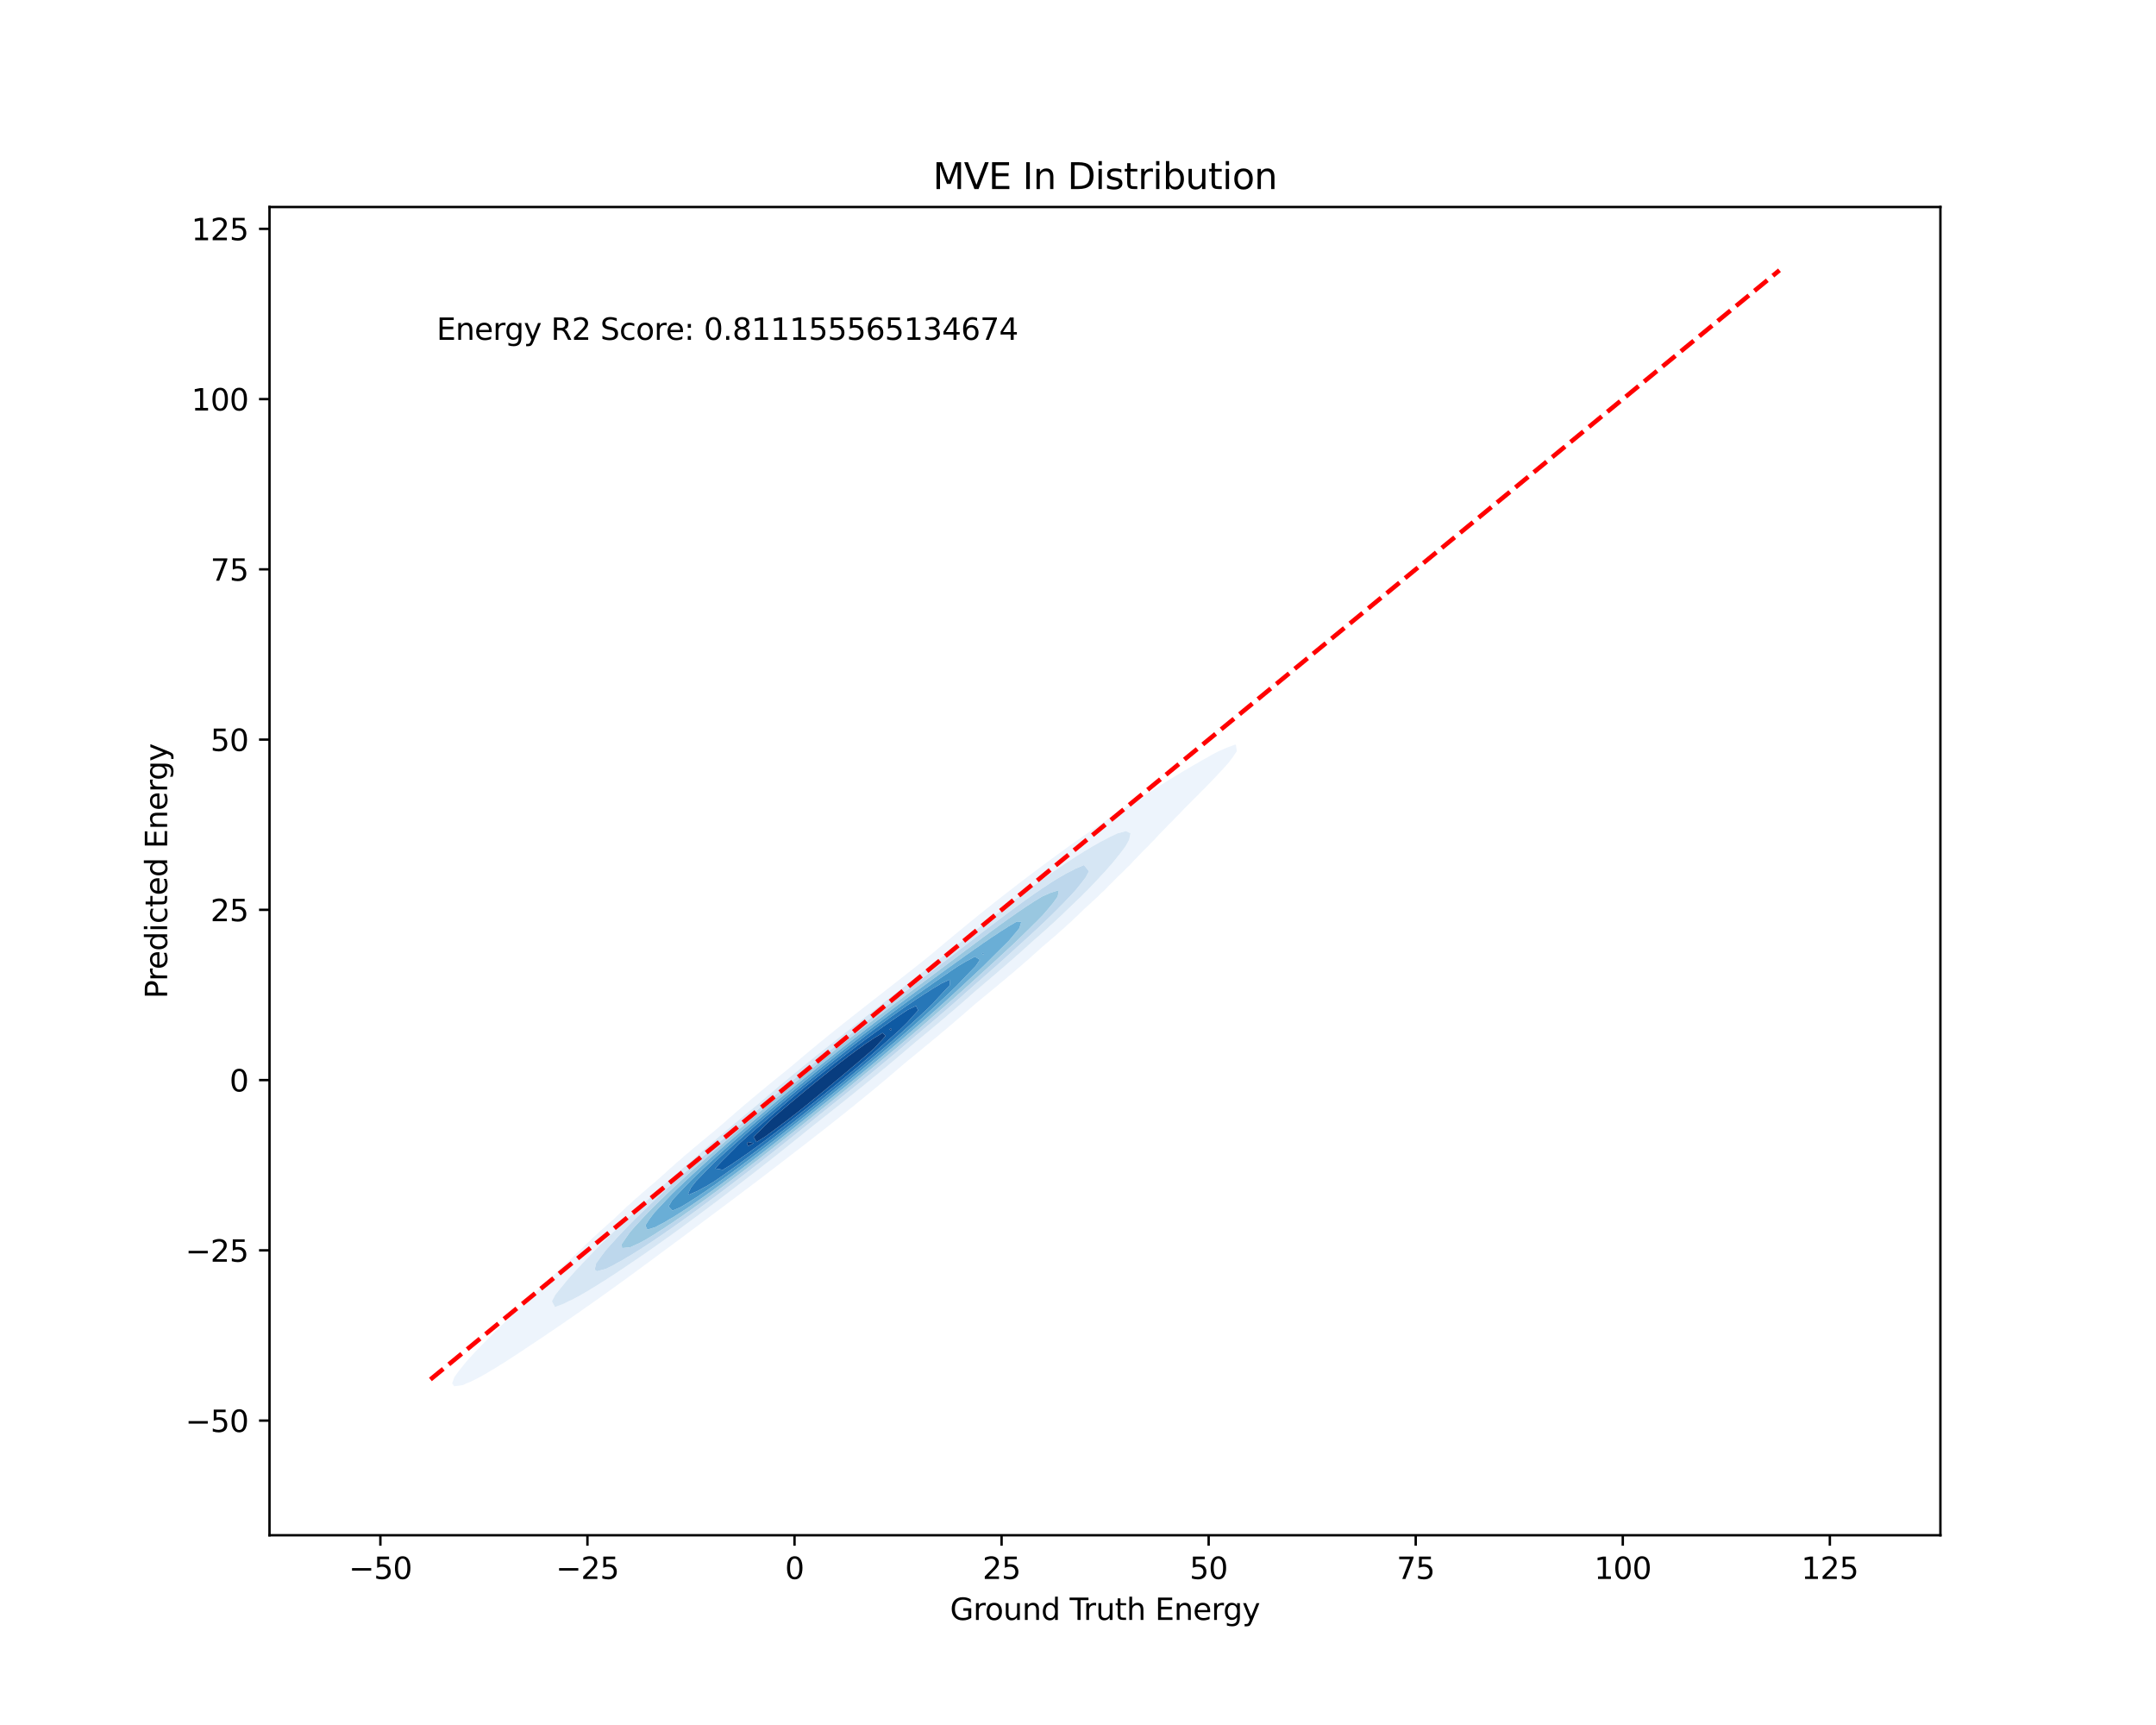 <?xml version="1.0" encoding="utf-8" standalone="no"?>
<!DOCTYPE svg PUBLIC "-//W3C//DTD SVG 1.1//EN"
  "http://www.w3.org/Graphics/SVG/1.1/DTD/svg11.dtd">
<svg xmlns:xlink="http://www.w3.org/1999/xlink" width="720pt" height="576pt" viewBox="0 0 720 576" xmlns="http://www.w3.org/2000/svg" version="1.1">
 <defs>
  <style type="text/css">*{stroke-linejoin: round; stroke-linecap: butt}</style>
 </defs>
 <g id="figure_1">
  <g id="patch_1">
   <path d="M 0 576 
L 720 576 
L 720 0 
L 0 0 
z
" style="fill: #ffffff"/>
  </g>
  <g id="axes_1">
   <g id="patch_2">
    <path d="M 90 512.64 
L 648 512.64 
L 648 69.12 
L 90 69.12 
z
" style="fill: #ffffff"/>
   </g>
   <g id="QuadContourSet_1">
    <path d="M 151.688 462.894 
L 154.492 462.53 
L 155.706 461.962 
L 157.296 461.314 
L 160.101 459.903 
L 160.184 459.851 
L 162.905 458.314 
L 163.804 457.739 
L 165.709 456.635 
L 167.257 455.628 
L 168.513 454.884 
L 170.587 453.516 
L 171.317 453.076 
L 173.825 451.405 
L 174.121 451.224 
L 176.925 449.349 
L 177.003 449.293 
L 179.729 447.497 
L 180.174 447.181 
L 182.533 445.621 
L 183.308 445.07 
L 185.337 443.724 
L 186.411 442.958 
L 188.141 441.809 
L 189.488 440.847 
L 190.945 439.877 
L 192.539 438.735 
L 193.749 437.928 
L 195.566 436.624 
L 196.553 435.963 
L 198.569 434.512 
L 199.357 433.982 
L 201.546 432.401 
L 202.161 431.985 
L 204.499 430.289 
L 204.965 429.972 
L 207.429 428.177 
L 207.769 427.944 
L 210.336 426.066 
L 210.573 425.902 
L 213.224 423.954 
L 213.377 423.847 
L 216.093 421.843 
L 216.181 421.781 
L 218.947 419.731 
L 218.985 419.704 
L 221.789 417.62 
L 221.789 417.62 
L 224.593 415.549 
L 224.648 415.508 
L 227.397 413.468 
L 227.493 413.396 
L 230.201 411.38 
L 230.328 411.285 
L 233.005 409.286 
L 233.157 409.173 
L 235.809 407.189 
L 235.981 407.062 
L 238.613 405.09 
L 238.801 404.95 
L 241.417 402.988 
L 241.62 402.839 
L 244.221 400.884 
L 244.434 400.727 
L 247.025 398.776 
L 247.244 398.615 
L 249.829 396.663 
L 250.045 396.504 
L 252.633 394.541 
L 252.834 394.392 
L 255.437 392.407 
L 255.608 392.281 
L 258.241 390.26 
L 258.363 390.169 
L 261.045 388.095 
L 261.094 388.058 
L 263.827 385.946 
L 263.849 385.929 
L 266.575 383.835 
L 266.653 383.771 
L 269.308 381.723 
L 269.457 381.602 
L 272.026 379.611 
L 272.261 379.42 
L 274.728 377.5 
L 275.065 377.224 
L 277.413 375.388 
L 277.869 375.013 
L 280.08 373.277 
L 280.673 372.787 
L 282.728 371.165 
L 283.477 370.543 
L 285.355 369.054 
L 286.281 368.28 
L 287.96 366.942 
L 289.085 365.995 
L 290.54 364.83 
L 291.889 363.687 
L 293.092 362.719 
L 294.693 361.351 
L 295.614 360.607 
L 297.497 358.985 
L 298.101 358.496 
L 300.302 356.586 
L 300.55 356.384 
L 303.038 354.273 
L 303.106 354.214 
L 305.641 352.161 
L 305.91 351.926 
L 308.225 350.049 
L 308.714 349.62 
L 310.788 347.938 
L 311.518 347.295 
L 313.33 345.826 
L 314.322 344.95 
L 315.847 343.715 
L 317.126 342.584 
L 318.339 341.603 
L 319.93 340.196 
L 320.802 339.492 
L 322.734 337.784 
L 323.235 337.38 
L 325.538 335.348 
L 325.636 335.269 
L 328.187 333.157 
L 328.342 333.02 
L 330.773 331.045 
L 331.146 330.715 
L 333.337 328.934 
L 333.95 328.39 
L 335.874 326.822 
L 336.754 326.039 
L 338.38 324.711 
L 339.558 323.657 
L 340.846 322.599 
L 342.362 321.235 
L 343.266 320.488 
L 345.166 318.762 
L 345.63 318.376 
L 347.947 316.264 
L 347.97 316.243 
L 350.453 314.153 
L 350.774 313.853 
L 352.909 312.041 
L 353.578 311.408 
L 355.305 309.93 
L 356.382 308.894 
L 357.627 307.818 
L 359.186 306.291 
L 359.856 305.707 
L 361.979 303.595 
L 361.99 303.584 
L 364.351 301.483 
L 364.794 301.032 
L 366.645 299.372 
L 367.598 298.383 
L 368.84 297.26 
L 370.402 295.611 
L 370.911 295.149 
L 372.996 293.037 
L 373.206 292.81 
L 375.221 290.926 
L 376.01 290.061 
L 377.34 288.814 
L 378.814 287.187 
L 379.331 286.703 
L 381.347 284.591 
L 381.618 284.286 
L 383.484 282.479 
L 384.422 281.428 
L 385.527 280.368 
L 387.226 278.485 
L 387.467 278.256 
L 389.539 276.145 
L 390.03 275.597 
L 391.637 274.033 
L 392.834 272.733 
L 393.687 271.922 
L 395.638 269.86 
L 395.692 269.81 
L 397.817 267.698 
L 398.442 267.028 
L 399.934 265.587 
L 401.246 264.213 
L 402.027 263.475 
L 404.05 261.397 
L 404.086 261.364 
L 406.107 259.252 
L 406.854 258.412 
L 408.086 257.141 
L 409.658 255.386 
L 410.007 255.029 
L 411.63 252.917 
L 412.462 251.659 
L 413.061 250.806 
L 412.714 248.694 
L 412.462 248.622 
L 412.294 248.694 
L 409.658 249.671 
L 407.068 250.806 
L 406.854 250.888 
L 404.05 252.393 
L 403.179 252.917 
L 401.246 253.972 
L 399.482 255.029 
L 398.442 255.596 
L 395.855 257.141 
L 395.638 257.259 
L 392.834 258.936 
L 392.348 259.252 
L 390.03 260.636 
L 388.911 261.364 
L 387.226 262.368 
L 385.526 263.475 
L 384.422 264.133 
L 382.197 265.587 
L 381.618 265.932 
L 378.928 267.698 
L 378.814 267.766 
L 376.01 269.567 
L 375.659 269.81 
L 373.206 271.381 
L 372.432 271.922 
L 370.402 273.234 
L 369.265 274.033 
L 367.598 275.122 
L 366.155 276.145 
L 364.794 277.046 
L 363.099 278.256 
L 361.99 279.001 
L 360.092 280.368 
L 359.186 280.986 
L 357.129 282.479 
L 356.382 282.997 
L 354.206 284.591 
L 353.578 285.034 
L 351.319 286.703 
L 350.774 287.093 
L 348.464 288.814 
L 347.97 289.175 
L 345.639 290.926 
L 345.166 291.277 
L 342.842 293.037 
L 342.362 293.401 
L 340.073 295.149 
L 339.558 295.545 
L 337.33 297.26 
L 336.754 297.711 
L 334.615 299.372 
L 333.95 299.9 
L 331.927 301.483 
L 331.146 302.114 
L 329.267 303.595 
L 328.342 304.352 
L 326.636 305.707 
L 325.538 306.615 
L 324.032 307.818 
L 322.734 308.902 
L 321.454 309.93 
L 319.93 311.211 
L 318.899 312.041 
L 317.126 313.538 
L 316.364 314.153 
L 314.322 315.878 
L 313.842 316.264 
L 311.518 318.224 
L 311.329 318.376 
L 308.762 320.488 
L 308.714 320.527 
L 306.09 322.599 
L 305.91 322.745 
L 303.409 324.711 
L 303.106 324.954 
L 300.719 326.822 
L 300.302 327.156 
L 298.021 328.934 
L 297.497 329.351 
L 295.318 331.045 
L 294.693 331.542 
L 292.612 333.157 
L 291.889 333.732 
L 289.907 335.269 
L 289.085 335.925 
L 287.208 337.38 
L 286.281 338.124 
L 284.52 339.492 
L 283.477 340.333 
L 281.847 341.603 
L 280.673 342.559 
L 279.194 343.715 
L 277.869 344.803 
L 276.566 345.826 
L 275.065 347.072 
L 273.968 347.938 
L 272.261 349.369 
L 271.403 350.049 
L 269.457 351.7 
L 268.878 352.161 
L 266.653 354.068 
L 266.398 354.273 
L 263.9 356.384 
L 263.849 356.427 
L 261.275 358.496 
L 261.045 358.693 
L 258.669 360.607 
L 258.241 360.978 
L 256.085 362.719 
L 255.437 363.285 
L 253.525 364.83 
L 252.633 365.614 
L 250.991 366.942 
L 249.829 367.969 
L 248.489 369.054 
L 247.025 370.353 
L 246.021 371.165 
L 244.221 372.77 
L 243.595 373.277 
L 241.417 375.226 
L 241.217 375.388 
L 238.731 377.5 
L 238.613 377.605 
L 236.15 379.611 
L 235.809 379.917 
L 233.595 381.723 
L 233.005 382.255 
L 231.07 383.835 
L 230.201 384.625 
L 228.585 385.946 
L 227.397 387.035 
L 226.147 388.058 
L 224.593 389.493 
L 223.769 390.169 
L 221.789 392.014 
L 221.464 392.281 
L 219.1 394.392 
L 218.985 394.501 
L 216.591 396.504 
L 216.181 396.895 
L 214.13 398.615 
L 213.377 399.339 
L 211.726 400.727 
L 210.573 401.846 
L 209.394 402.839 
L 207.769 404.429 
L 207.151 404.95 
L 204.99 407.062 
L 204.965 407.087 
L 202.554 409.173 
L 202.161 409.568 
L 200.178 411.285 
L 199.357 412.114 
L 197.876 413.396 
L 196.553 414.739 
L 195.665 415.508 
L 193.749 417.458 
L 193.562 417.62 
L 191.273 419.731 
L 190.945 420.071 
L 188.956 421.843 
L 188.141 422.686 
L 186.712 423.954 
L 185.337 425.372 
L 184.552 426.066 
L 182.533 428.137 
L 182.487 428.177 
L 180.193 430.289 
L 179.729 430.772 
L 177.933 432.401 
L 176.925 433.439 
L 175.732 434.512 
L 174.121 436.155 
L 173.596 436.624 
L 171.466 438.735 
L 171.317 438.891 
L 169.218 440.847 
L 168.513 441.577 
L 167.02 442.958 
L 165.709 444.31 
L 164.884 445.07 
L 162.905 447.109 
L 162.826 447.181 
L 160.723 449.293 
L 160.101 449.982 
L 158.68 451.405 
L 157.296 452.95 
L 156.734 453.516 
L 154.925 455.628 
L 154.492 456.21 
L 153.251 457.739 
L 151.724 459.851 
L 151.688 459.959 
L 150.994 461.962 
z
M 184.303 434.512 
L 185.337 432.558 
L 185.416 432.401 
L 187.074 430.289 
L 188.141 429.039 
L 188.813 428.177 
L 190.611 426.066 
L 190.945 425.729 
L 192.511 423.954 
L 193.749 422.69 
L 194.492 421.843 
L 196.539 419.731 
L 196.553 419.718 
L 198.519 417.62 
L 199.357 416.828 
L 200.596 415.508 
L 202.161 414.028 
L 202.756 413.396 
L 204.965 411.305 
L 204.984 411.285 
L 207.068 409.173 
L 207.769 408.546 
L 209.242 407.062 
L 210.573 405.873 
L 211.497 404.95 
L 213.377 403.274 
L 213.817 402.839 
L 216.181 400.737 
L 216.191 400.727 
L 218.393 398.615 
L 218.985 398.109 
L 220.672 396.504 
L 221.789 395.551 
L 223.019 394.392 
L 224.593 393.053 
L 225.422 392.281 
L 227.397 390.606 
L 227.87 390.169 
L 230.201 388.199 
L 230.355 388.058 
L 232.773 385.946 
L 233.005 385.754 
L 235.134 383.835 
L 235.809 383.277 
L 237.546 381.723 
L 238.613 380.844 
L 240 379.611 
L 241.417 378.446 
L 242.489 377.5 
L 244.221 376.077 
L 245.006 375.388 
L 247.025 373.732 
L 247.547 373.277 
L 249.829 371.407 
L 250.108 371.165 
L 252.633 369.099 
L 252.686 369.054 
L 255.156 366.942 
L 255.437 366.714 
L 257.619 364.83 
L 258.241 364.327 
L 260.117 362.719 
L 261.045 361.969 
L 262.644 360.607 
L 263.849 359.636 
L 265.198 358.496 
L 266.653 357.327 
L 267.778 356.384 
L 269.457 355.04 
L 270.38 354.273 
L 272.261 352.772 
L 273.002 352.161 
L 275.065 350.523 
L 275.644 350.049 
L 277.869 348.29 
L 278.304 347.938 
L 280.673 346.073 
L 280.98 345.826 
L 283.477 343.869 
L 283.671 343.715 
L 286.281 341.677 
L 286.375 341.603 
L 289.085 339.495 
L 289.089 339.492 
L 291.76 337.38 
L 291.889 337.28 
L 294.443 335.269 
L 294.693 335.075 
L 297.138 333.157 
L 297.497 332.879 
L 299.84 331.045 
L 300.302 330.687 
L 302.544 328.934 
L 303.106 328.497 
L 305.246 326.822 
L 305.91 326.305 
L 307.944 324.711 
L 308.714 324.109 
L 310.635 322.599 
L 311.518 321.907 
L 313.319 320.488 
L 314.322 319.699 
L 315.995 318.376 
L 317.126 317.484 
L 318.666 316.264 
L 319.93 315.266 
L 321.335 314.153 
L 322.734 313.047 
L 324.006 312.041 
L 325.538 310.831 
L 326.682 309.93 
L 328.342 308.623 
L 329.37 307.818 
L 331.146 306.426 
L 332.075 305.707 
L 333.95 304.246 
L 334.801 303.595 
L 336.754 302.086 
L 337.555 301.483 
L 339.558 299.951 
L 340.342 299.372 
L 342.362 297.844 
L 343.169 297.26 
L 345.166 295.77 
L 346.045 295.149 
L 347.97 293.733 
L 348.979 293.037 
L 350.774 291.738 
L 351.984 290.926 
L 353.578 289.791 
L 355.074 288.814 
L 356.382 287.9 
L 358.267 286.703 
L 359.186 286.072 
L 361.584 284.591 
L 361.99 284.318 
L 364.794 282.637 
L 365.103 282.479 
L 367.598 281.042 
L 368.977 280.368 
L 370.402 279.575 
L 373.206 278.256 
L 373.206 278.256 
L 376.01 277.52 
L 377.536 278.256 
L 377.106 280.368 
L 376.01 282.37 
L 375.954 282.479 
L 374.395 284.591 
L 373.206 286.055 
L 372.726 286.703 
L 370.977 288.814 
L 370.402 289.42 
L 369.116 290.926 
L 367.598 292.518 
L 367.148 293.037 
L 365.154 295.149 
L 364.794 295.495 
L 363.136 297.26 
L 361.99 298.351 
L 361.014 299.372 
L 359.186 301.096 
L 358.808 301.483 
L 356.59 303.595 
L 356.382 303.782 
L 354.417 305.707 
L 353.578 306.451 
L 352.16 307.818 
L 350.774 309.039 
L 349.837 309.93 
L 347.97 311.562 
L 347.46 312.041 
L 345.166 314.036 
L 345.04 314.153 
L 342.694 316.264 
L 342.362 316.544 
L 340.355 318.376 
L 339.558 319.046 
L 337.971 320.488 
L 336.754 321.509 
L 335.55 322.599 
L 333.95 323.94 
L 333.097 324.711 
L 331.146 326.345 
L 330.617 326.822 
L 328.342 328.729 
L 328.115 328.934 
L 325.628 331.045 
L 325.538 331.12 
L 323.255 333.157 
L 322.734 333.586 
L 320.847 335.269 
L 319.93 336.024 
L 318.406 337.38 
L 317.126 338.434 
L 315.934 339.492 
L 314.322 340.82 
L 313.435 341.603 
L 311.518 343.181 
L 310.911 343.715 
L 308.714 345.521 
L 308.364 345.826 
L 305.91 347.84 
L 305.797 347.938 
L 303.291 350.049 
L 303.106 350.2 
L 300.834 352.161 
L 300.302 352.592 
L 298.342 354.273 
L 297.497 354.954 
L 295.818 356.384 
L 294.693 357.288 
L 293.266 358.496 
L 291.889 359.599 
L 290.689 360.607 
L 289.085 361.889 
L 288.092 362.719 
L 286.281 364.161 
L 285.476 364.83 
L 283.477 366.419 
L 282.845 366.942 
L 280.673 368.664 
L 280.2 369.054 
L 277.869 370.898 
L 277.544 371.165 
L 275.065 373.124 
L 274.879 373.277 
L 272.261 375.342 
L 272.204 375.388 
L 269.575 377.5 
L 269.457 377.592 
L 266.973 379.611 
L 266.653 379.861 
L 264.353 381.723 
L 263.849 382.114 
L 261.712 383.835 
L 261.045 384.352 
L 259.053 385.946 
L 258.241 386.574 
L 256.373 388.058 
L 255.437 388.779 
L 253.675 390.169 
L 252.633 390.97 
L 250.958 392.281 
L 249.829 393.145 
L 248.222 394.392 
L 247.025 395.306 
L 245.468 396.504 
L 244.221 397.453 
L 242.697 398.615 
L 241.417 399.586 
L 239.907 400.727 
L 238.613 401.706 
L 237.1 402.839 
L 235.809 403.811 
L 234.273 404.95 
L 233.005 405.903 
L 231.426 407.062 
L 230.201 407.978 
L 228.556 409.173 
L 227.397 410.036 
L 225.659 411.285 
L 224.593 412.075 
L 222.731 413.396 
L 221.789 414.091 
L 219.768 415.508 
L 218.985 416.082 
L 216.764 417.62 
L 216.181 418.045 
L 213.712 419.731 
L 213.377 419.974 
L 210.605 421.843 
L 210.573 421.865 
L 207.769 423.771 
L 207.469 423.954 
L 204.965 425.638 
L 204.255 426.066 
L 202.161 427.456 
L 200.944 428.177 
L 199.357 429.219 
L 197.525 430.289 
L 196.553 430.92 
L 193.985 432.401 
L 193.749 432.552 
L 190.945 434.048 
L 189.877 434.512 
L 188.141 435.385 
L 185.337 436.454 
z
" clip-path="url(#pd4d287cd31)" style="fill: #edf4fc"/>
    <path d="M 185.337 436.454 
L 188.141 435.385 
L 189.877 434.512 
L 190.945 434.048 
L 193.749 432.552 
L 193.985 432.401 
L 196.553 430.92 
L 197.525 430.289 
L 199.357 429.219 
L 200.944 428.177 
L 202.161 427.456 
L 204.255 426.066 
L 204.965 425.638 
L 207.469 423.954 
L 207.769 423.771 
L 210.573 421.865 
L 210.605 421.843 
L 213.377 419.974 
L 213.712 419.731 
L 216.181 418.045 
L 216.764 417.62 
L 218.985 416.082 
L 219.768 415.508 
L 221.789 414.091 
L 222.731 413.396 
L 224.593 412.075 
L 225.659 411.285 
L 227.397 410.036 
L 228.556 409.173 
L 230.201 407.978 
L 231.426 407.062 
L 233.005 405.903 
L 234.273 404.95 
L 235.809 403.811 
L 237.1 402.839 
L 238.613 401.706 
L 239.907 400.727 
L 241.417 399.586 
L 242.697 398.615 
L 244.221 397.453 
L 245.468 396.504 
L 247.025 395.306 
L 248.222 394.392 
L 249.829 393.145 
L 250.958 392.281 
L 252.633 390.97 
L 253.675 390.169 
L 255.437 388.779 
L 256.373 388.058 
L 258.241 386.574 
L 259.053 385.946 
L 261.045 384.352 
L 261.712 383.835 
L 263.849 382.114 
L 264.353 381.723 
L 266.653 379.861 
L 266.973 379.611 
L 269.457 377.592 
L 269.575 377.5 
L 272.204 375.388 
L 272.261 375.342 
L 274.879 373.277 
L 275.065 373.124 
L 277.544 371.165 
L 277.869 370.898 
L 280.2 369.054 
L 280.673 368.664 
L 282.845 366.942 
L 283.477 366.419 
L 285.476 364.83 
L 286.281 364.161 
L 288.092 362.719 
L 289.085 361.889 
L 290.689 360.607 
L 291.889 359.599 
L 293.266 358.496 
L 294.693 357.288 
L 295.818 356.384 
L 297.497 354.954 
L 298.342 354.273 
L 300.302 352.592 
L 300.834 352.161 
L 303.106 350.2 
L 303.291 350.049 
L 305.797 347.938 
L 305.91 347.84 
L 308.364 345.826 
L 308.714 345.521 
L 310.911 343.715 
L 311.518 343.181 
L 313.435 341.603 
L 314.322 340.82 
L 315.934 339.492 
L 317.126 338.434 
L 318.406 337.38 
L 319.93 336.024 
L 320.847 335.269 
L 322.734 333.586 
L 323.255 333.157 
L 325.538 331.12 
L 325.628 331.045 
L 328.115 328.934 
L 328.342 328.729 
L 330.617 326.822 
L 331.146 326.345 
L 333.097 324.711 
L 333.95 323.94 
L 335.55 322.599 
L 336.754 321.509 
L 337.971 320.488 
L 339.558 319.046 
L 340.355 318.376 
L 342.362 316.544 
L 342.694 316.264 
L 345.04 314.153 
L 345.166 314.036 
L 347.46 312.041 
L 347.97 311.562 
L 349.837 309.93 
L 350.774 309.039 
L 352.16 307.818 
L 353.578 306.451 
L 354.417 305.707 
L 356.382 303.782 
L 356.59 303.595 
L 358.808 301.483 
L 359.186 301.096 
L 361.014 299.372 
L 361.99 298.351 
L 363.136 297.26 
L 364.794 295.495 
L 365.154 295.149 
L 367.148 293.037 
L 367.598 292.518 
L 369.116 290.926 
L 370.402 289.42 
L 370.977 288.814 
L 372.726 286.703 
L 373.206 286.055 
L 374.395 284.591 
L 375.954 282.479 
L 376.01 282.37 
L 377.106 280.368 
L 377.536 278.256 
L 376.01 277.52 
L 373.206 278.256 
L 373.206 278.256 
L 370.402 279.575 
L 368.977 280.368 
L 367.598 281.042 
L 365.103 282.479 
L 364.794 282.637 
L 361.99 284.318 
L 361.584 284.591 
L 359.186 286.072 
L 358.267 286.703 
L 356.382 287.9 
L 355.074 288.814 
L 353.578 289.791 
L 351.984 290.926 
L 350.774 291.738 
L 348.979 293.037 
L 347.97 293.733 
L 346.045 295.149 
L 345.166 295.77 
L 343.169 297.26 
L 342.362 297.844 
L 340.342 299.372 
L 339.558 299.951 
L 337.555 301.483 
L 336.754 302.086 
L 334.801 303.595 
L 333.95 304.246 
L 332.075 305.707 
L 331.146 306.426 
L 329.37 307.818 
L 328.342 308.623 
L 326.682 309.93 
L 325.538 310.831 
L 324.006 312.041 
L 322.734 313.047 
L 321.335 314.153 
L 319.93 315.266 
L 318.666 316.264 
L 317.126 317.484 
L 315.995 318.376 
L 314.322 319.699 
L 313.319 320.488 
L 311.518 321.907 
L 310.635 322.599 
L 308.714 324.109 
L 307.944 324.711 
L 305.91 326.305 
L 305.246 326.822 
L 303.106 328.497 
L 302.544 328.934 
L 300.302 330.687 
L 299.84 331.045 
L 297.497 332.879 
L 297.138 333.157 
L 294.693 335.075 
L 294.443 335.269 
L 291.889 337.28 
L 291.76 337.38 
L 289.089 339.492 
L 289.085 339.495 
L 286.375 341.603 
L 286.281 341.677 
L 283.671 343.715 
L 283.477 343.869 
L 280.98 345.826 
L 280.673 346.073 
L 278.304 347.938 
L 277.869 348.29 
L 275.644 350.049 
L 275.065 350.523 
L 273.002 352.161 
L 272.261 352.772 
L 270.38 354.273 
L 269.457 355.04 
L 267.778 356.384 
L 266.653 357.327 
L 265.198 358.496 
L 263.849 359.636 
L 262.644 360.607 
L 261.045 361.969 
L 260.117 362.719 
L 258.241 364.327 
L 257.619 364.83 
L 255.437 366.714 
L 255.156 366.942 
L 252.686 369.054 
L 252.633 369.099 
L 250.108 371.165 
L 249.829 371.407 
L 247.547 373.277 
L 247.025 373.732 
L 245.006 375.388 
L 244.221 376.077 
L 242.489 377.5 
L 241.417 378.446 
L 240 379.611 
L 238.613 380.844 
L 237.546 381.723 
L 235.809 383.277 
L 235.134 383.835 
L 233.005 385.754 
L 232.773 385.946 
L 230.355 388.058 
L 230.201 388.199 
L 227.87 390.169 
L 227.397 390.606 
L 225.422 392.281 
L 224.593 393.053 
L 223.019 394.392 
L 221.789 395.551 
L 220.672 396.504 
L 218.985 398.109 
L 218.393 398.615 
L 216.191 400.727 
L 216.181 400.737 
L 213.817 402.839 
L 213.377 403.274 
L 211.497 404.95 
L 210.573 405.873 
L 209.242 407.062 
L 207.769 408.546 
L 207.068 409.173 
L 204.984 411.285 
L 204.965 411.305 
L 202.756 413.396 
L 202.161 414.028 
L 200.596 415.508 
L 199.357 416.828 
L 198.519 417.62 
L 196.553 419.718 
L 196.539 419.731 
L 194.492 421.843 
L 193.749 422.69 
L 192.511 423.954 
L 190.945 425.729 
L 190.611 426.066 
L 188.813 428.177 
L 188.141 429.039 
L 187.074 430.289 
L 185.416 432.401 
L 185.337 432.558 
L 184.303 434.512 
z
M 198.587 423.954 
L 199.073 421.843 
L 199.357 421.472 
L 200.604 419.731 
L 202.161 417.644 
L 202.178 417.62 
L 204.019 415.508 
L 204.965 414.515 
L 205.945 413.396 
L 207.769 411.476 
L 207.937 411.285 
L 209.952 409.173 
L 210.573 408.586 
L 212.043 407.062 
L 213.377 405.803 
L 214.207 404.95 
L 216.181 403.093 
L 216.431 402.839 
L 218.631 400.727 
L 218.985 400.414 
L 220.842 398.615 
L 221.789 397.78 
L 223.122 396.504 
L 224.593 395.211 
L 225.457 394.392 
L 227.397 392.695 
L 227.839 392.281 
L 230.201 390.222 
L 230.259 390.169 
L 232.589 388.058 
L 233.005 387.707 
L 234.952 385.946 
L 235.809 385.225 
L 237.36 383.835 
L 238.613 382.784 
L 239.806 381.723 
L 241.417 380.376 
L 242.284 379.611 
L 244.221 377.996 
L 244.787 377.5 
L 247.025 375.637 
L 247.311 375.388 
L 249.829 373.297 
L 249.853 373.277 
L 252.299 371.165 
L 252.633 370.892 
L 254.767 369.054 
L 255.437 368.506 
L 257.264 366.942 
L 258.241 366.146 
L 259.788 364.83 
L 261.045 363.808 
L 262.336 362.719 
L 263.849 361.492 
L 264.905 360.607 
L 266.653 359.194 
L 267.494 358.496 
L 269.457 356.915 
L 270.101 356.384 
L 272.261 354.653 
L 272.726 354.273 
L 275.065 352.406 
L 275.368 352.161 
L 277.869 350.174 
L 278.025 350.049 
L 280.673 347.957 
L 280.697 347.938 
L 283.34 345.826 
L 283.477 345.718 
L 285.996 343.715 
L 286.281 343.492 
L 288.676 341.603 
L 289.085 341.285 
L 291.376 339.492 
L 291.889 339.094 
L 294.095 337.38 
L 294.693 336.917 
L 296.829 335.269 
L 297.497 334.753 
L 299.575 333.157 
L 300.302 332.597 
L 302.33 331.045 
L 303.106 330.448 
L 305.09 328.934 
L 305.91 328.301 
L 307.851 326.822 
L 308.714 326.156 
L 310.611 324.711 
L 311.518 324.008 
L 313.366 322.599 
L 314.322 321.857 
L 316.116 320.488 
L 317.126 319.702 
L 318.861 318.376 
L 319.93 317.543 
L 321.602 316.264 
L 322.734 315.381 
L 324.342 314.153 
L 325.538 313.219 
L 327.086 312.041 
L 328.342 311.063 
L 329.84 309.93 
L 331.146 308.918 
L 332.613 307.818 
L 333.95 306.789 
L 335.414 305.707 
L 336.754 304.685 
L 338.254 303.595 
L 339.558 302.614 
L 341.146 301.483 
L 342.362 300.582 
L 344.106 299.372 
L 345.166 298.601 
L 347.155 297.26 
L 347.97 296.68 
L 350.317 295.149 
L 350.774 294.831 
L 353.578 293.072 
L 353.645 293.037 
L 356.382 291.478 
L 357.545 290.926 
L 359.186 290.052 
L 361.99 288.859 
L 363.652 290.926 
L 362.536 293.037 
L 361.99 293.717 
L 360.894 295.149 
L 359.186 297.26 
L 359.186 297.26 
L 357.253 299.372 
L 356.382 300.253 
L 355.232 301.483 
L 353.578 303.138 
L 353.142 303.595 
L 351.011 305.707 
L 350.774 305.924 
L 348.831 307.818 
L 347.97 308.602 
L 346.591 309.93 
L 345.166 311.219 
L 344.303 312.041 
L 342.362 313.79 
L 341.978 314.153 
L 339.639 316.264 
L 339.558 316.334 
L 337.34 318.376 
L 336.754 318.881 
L 335.004 320.488 
L 333.95 321.396 
L 332.638 322.599 
L 331.146 323.885 
L 330.245 324.711 
L 328.342 326.353 
L 327.83 326.822 
L 325.538 328.803 
L 325.395 328.934 
L 323.014 331.045 
L 322.734 331.28 
L 320.649 333.157 
L 319.93 333.761 
L 318.251 335.269 
L 317.126 336.213 
L 315.821 337.38 
L 314.322 338.638 
L 313.363 339.492 
L 311.518 341.038 
L 310.879 341.603 
L 308.714 343.413 
L 308.371 343.715 
L 305.91 345.767 
L 305.842 345.826 
L 303.383 347.938 
L 303.106 348.165 
L 300.922 350.049 
L 300.302 350.555 
L 298.428 352.161 
L 297.497 352.917 
L 295.904 354.273 
L 294.693 355.254 
L 293.355 356.384 
L 291.889 357.568 
L 290.784 358.496 
L 289.085 359.863 
L 288.193 360.607 
L 286.281 362.142 
L 285.586 362.719 
L 283.477 364.407 
L 282.964 364.83 
L 280.673 366.661 
L 280.331 366.942 
L 277.869 368.905 
L 277.687 369.054 
L 275.065 371.141 
L 275.035 371.165 
L 272.437 373.277 
L 272.261 373.415 
L 269.839 375.388 
L 269.457 375.689 
L 267.224 377.5 
L 266.653 377.948 
L 264.592 379.611 
L 263.849 380.194 
L 261.944 381.723 
L 261.045 382.426 
L 259.279 383.835 
L 258.241 384.644 
L 256.596 385.946 
L 255.437 386.847 
L 253.895 388.058 
L 252.633 389.035 
L 251.175 390.169 
L 249.829 391.207 
L 248.435 392.281 
L 247.025 393.363 
L 245.675 394.392 
L 244.221 395.502 
L 242.892 396.504 
L 241.417 397.624 
L 240.086 398.615 
L 238.613 399.727 
L 237.254 400.727 
L 235.809 401.811 
L 234.394 402.839 
L 233.005 403.874 
L 231.502 404.95 
L 230.201 405.912 
L 228.572 407.062 
L 227.397 407.925 
L 225.6 409.173 
L 224.593 409.906 
L 222.577 411.285 
L 221.789 411.853 
L 219.493 413.396 
L 218.985 413.759 
L 216.337 415.508 
L 216.181 415.618 
L 213.377 417.433 
L 213.051 417.62 
L 210.573 419.184 
L 209.582 419.731 
L 207.769 420.847 
L 205.902 421.843 
L 204.965 422.404 
L 202.161 423.765 
L 201.323 423.954 
L 199.357 424.486 
z
" clip-path="url(#pd4d287cd31)" style="fill: #d6e6f4"/>
    <path d="M 199.357 424.486 
L 201.323 423.954 
L 202.161 423.765 
L 204.965 422.404 
L 205.902 421.843 
L 207.769 420.847 
L 209.582 419.731 
L 210.573 419.184 
L 213.051 417.62 
L 213.377 417.433 
L 216.181 415.618 
L 216.337 415.508 
L 218.985 413.759 
L 219.493 413.396 
L 221.789 411.853 
L 222.577 411.285 
L 224.593 409.906 
L 225.6 409.173 
L 227.397 407.925 
L 228.572 407.062 
L 230.201 405.912 
L 231.502 404.95 
L 233.005 403.874 
L 234.394 402.839 
L 235.809 401.811 
L 237.254 400.727 
L 238.613 399.727 
L 240.086 398.615 
L 241.417 397.624 
L 242.892 396.504 
L 244.221 395.502 
L 245.675 394.392 
L 247.025 393.363 
L 248.435 392.281 
L 249.829 391.207 
L 251.175 390.169 
L 252.633 389.035 
L 253.895 388.058 
L 255.437 386.847 
L 256.596 385.946 
L 258.241 384.644 
L 259.279 383.835 
L 261.045 382.426 
L 261.944 381.723 
L 263.849 380.194 
L 264.592 379.611 
L 266.653 377.948 
L 267.224 377.5 
L 269.457 375.689 
L 269.839 375.388 
L 272.261 373.415 
L 272.437 373.277 
L 275.035 371.165 
L 275.065 371.141 
L 277.687 369.054 
L 277.869 368.905 
L 280.331 366.942 
L 280.673 366.661 
L 282.964 364.83 
L 283.477 364.407 
L 285.586 362.719 
L 286.281 362.142 
L 288.193 360.607 
L 289.085 359.863 
L 290.784 358.496 
L 291.889 357.568 
L 293.355 356.384 
L 294.693 355.254 
L 295.904 354.273 
L 297.497 352.917 
L 298.428 352.161 
L 300.302 350.555 
L 300.922 350.049 
L 303.106 348.165 
L 303.383 347.938 
L 305.842 345.826 
L 305.91 345.767 
L 308.371 343.715 
L 308.714 343.413 
L 310.879 341.603 
L 311.518 341.038 
L 313.363 339.492 
L 314.322 338.638 
L 315.821 337.38 
L 317.126 336.213 
L 318.251 335.269 
L 319.93 333.761 
L 320.649 333.157 
L 322.734 331.28 
L 323.014 331.045 
L 325.395 328.934 
L 325.538 328.803 
L 327.83 326.822 
L 328.342 326.353 
L 330.245 324.711 
L 331.146 323.885 
L 332.638 322.599 
L 333.95 321.396 
L 335.004 320.488 
L 336.754 318.881 
L 337.34 318.376 
L 339.558 316.334 
L 339.639 316.264 
L 341.978 314.153 
L 342.362 313.79 
L 344.303 312.041 
L 345.166 311.219 
L 346.591 309.93 
L 347.97 308.602 
L 348.831 307.818 
L 350.774 305.924 
L 351.011 305.707 
L 353.142 303.595 
L 353.578 303.138 
L 355.232 301.483 
L 356.382 300.253 
L 357.253 299.372 
L 359.186 297.26 
L 359.186 297.26 
L 360.894 295.149 
L 361.99 293.717 
L 362.536 293.037 
L 363.652 290.926 
L 361.99 288.859 
L 359.186 290.052 
L 357.545 290.926 
L 356.382 291.478 
L 353.645 293.037 
L 353.578 293.072 
L 350.774 294.831 
L 350.317 295.149 
L 347.97 296.68 
L 347.155 297.26 
L 345.166 298.601 
L 344.106 299.372 
L 342.362 300.582 
L 341.146 301.483 
L 339.558 302.614 
L 338.254 303.595 
L 336.754 304.685 
L 335.414 305.707 
L 333.95 306.789 
L 332.613 307.818 
L 331.146 308.918 
L 329.84 309.93 
L 328.342 311.063 
L 327.086 312.041 
L 325.538 313.219 
L 324.342 314.153 
L 322.734 315.381 
L 321.602 316.264 
L 319.93 317.543 
L 318.861 318.376 
L 317.126 319.702 
L 316.116 320.488 
L 314.322 321.857 
L 313.366 322.599 
L 311.518 324.008 
L 310.611 324.711 
L 308.714 326.156 
L 307.851 326.822 
L 305.91 328.301 
L 305.09 328.934 
L 303.106 330.448 
L 302.33 331.045 
L 300.302 332.597 
L 299.575 333.157 
L 297.497 334.753 
L 296.829 335.269 
L 294.693 336.917 
L 294.095 337.38 
L 291.889 339.094 
L 291.376 339.492 
L 289.085 341.285 
L 288.676 341.603 
L 286.281 343.492 
L 285.996 343.715 
L 283.477 345.718 
L 283.34 345.826 
L 280.697 347.938 
L 280.673 347.957 
L 278.025 350.049 
L 277.869 350.174 
L 275.368 352.161 
L 275.065 352.406 
L 272.726 354.273 
L 272.261 354.653 
L 270.101 356.384 
L 269.457 356.915 
L 267.494 358.496 
L 266.653 359.194 
L 264.905 360.607 
L 263.849 361.492 
L 262.336 362.719 
L 261.045 363.808 
L 259.788 364.83 
L 258.241 366.146 
L 257.264 366.942 
L 255.437 368.506 
L 254.767 369.054 
L 252.633 370.892 
L 252.299 371.165 
L 249.853 373.277 
L 249.829 373.297 
L 247.311 375.388 
L 247.025 375.637 
L 244.787 377.5 
L 244.221 377.996 
L 242.284 379.611 
L 241.417 380.376 
L 239.806 381.723 
L 238.613 382.784 
L 237.36 383.835 
L 235.809 385.225 
L 234.952 385.946 
L 233.005 387.707 
L 232.589 388.058 
L 230.259 390.169 
L 230.201 390.222 
L 227.839 392.281 
L 227.397 392.695 
L 225.457 394.392 
L 224.593 395.211 
L 223.122 396.504 
L 221.789 397.78 
L 220.842 398.615 
L 218.985 400.414 
L 218.631 400.727 
L 216.431 402.839 
L 216.181 403.093 
L 214.207 404.95 
L 213.377 405.803 
L 212.043 407.062 
L 210.573 408.586 
L 209.952 409.173 
L 207.937 411.285 
L 207.769 411.476 
L 205.945 413.396 
L 204.965 414.515 
L 204.019 415.508 
L 202.178 417.62 
L 202.161 417.644 
L 200.604 419.731 
L 199.357 421.472 
L 199.073 421.843 
L 198.587 423.954 
z
M 207.555 415.508 
L 207.769 415.206 
L 209.004 413.396 
L 210.49 411.285 
L 210.573 411.197 
L 212.365 409.173 
L 213.377 408.105 
L 214.308 407.062 
L 216.181 405.085 
L 216.302 404.95 
L 218.368 402.839 
L 218.985 402.26 
L 220.511 400.727 
L 221.789 399.534 
L 222.714 398.615 
L 224.593 396.87 
L 224.967 396.504 
L 227.236 394.392 
L 227.397 394.251 
L 229.503 392.281 
L 230.201 391.672 
L 231.825 390.169 
L 233.005 389.145 
L 234.193 388.058 
L 235.809 386.661 
L 236.599 385.946 
L 238.613 384.212 
L 239.034 383.835 
L 241.417 381.791 
L 241.493 381.723 
L 243.904 379.611 
L 244.221 379.347 
L 246.329 377.5 
L 247.025 376.921 
L 248.787 375.388 
L 249.829 374.522 
L 251.271 373.277 
L 252.633 372.148 
L 253.779 371.165 
L 255.437 369.794 
L 256.307 369.054 
L 258.241 367.459 
L 258.852 366.942 
L 261.045 365.139 
L 261.414 364.83 
L 263.849 362.836 
L 263.99 362.719 
L 266.554 360.607 
L 266.653 360.527 
L 269.097 358.496 
L 269.457 358.206 
L 271.667 356.384 
L 272.261 355.908 
L 274.263 354.273 
L 275.065 353.632 
L 276.883 352.161 
L 277.869 351.377 
L 279.525 350.049 
L 280.673 349.142 
L 282.19 347.938 
L 283.477 346.926 
L 284.875 345.826 
L 286.281 344.727 
L 287.581 343.715 
L 289.085 342.545 
L 290.306 341.603 
L 291.889 340.378 
L 293.05 339.492 
L 294.693 338.226 
L 295.811 337.38 
L 297.497 336.087 
L 298.588 335.269 
L 300.302 333.959 
L 301.379 333.157 
L 303.106 331.841 
L 304.181 331.045 
L 305.91 329.73 
L 306.992 328.934 
L 308.714 327.625 
L 309.808 326.822 
L 311.518 325.523 
L 312.629 324.711 
L 314.322 323.423 
L 315.45 322.599 
L 317.126 321.323 
L 318.271 320.488 
L 319.93 319.222 
L 321.092 318.376 
L 322.734 317.123 
L 323.915 316.264 
L 325.538 315.027 
L 326.745 314.153 
L 328.342 312.938 
L 329.59 312.041 
L 331.146 310.865 
L 332.461 309.93 
L 333.95 308.814 
L 335.374 307.818 
L 336.754 306.798 
L 338.349 305.707 
L 339.558 304.83 
L 341.415 303.595 
L 342.362 302.924 
L 344.607 301.483 
L 345.166 301.099 
L 347.97 299.379 
L 347.989 299.372 
L 350.774 298.133 
L 353.536 297.26 
L 353.578 297.245 
L 353.601 297.26 
L 353.578 297.402 
L 353.215 299.372 
L 351.712 301.483 
L 350.774 302.615 
L 349.96 303.595 
L 348.137 305.707 
L 347.97 305.871 
L 346.049 307.818 
L 345.166 308.68 
L 343.918 309.93 
L 342.362 311.442 
L 341.758 312.041 
L 339.582 314.153 
L 339.558 314.175 
L 337.338 316.264 
L 336.754 316.79 
L 335.066 318.376 
L 333.95 319.38 
L 332.772 320.488 
L 331.146 321.955 
L 330.461 322.599 
L 328.342 324.519 
L 328.139 324.711 
L 325.828 326.822 
L 325.538 327.073 
L 323.509 328.934 
L 322.734 329.604 
L 321.161 331.045 
L 319.93 332.111 
L 318.786 333.157 
L 317.126 334.594 
L 316.386 335.269 
L 314.322 337.054 
L 313.962 337.38 
L 311.518 339.492 
L 311.518 339.492 
L 309.134 341.603 
L 308.714 341.954 
L 306.713 343.715 
L 305.91 344.385 
L 304.26 345.826 
L 303.106 346.785 
L 301.776 347.938 
L 300.302 349.159 
L 299.266 350.049 
L 297.497 351.509 
L 296.733 352.161 
L 294.693 353.837 
L 294.179 354.273 
L 291.889 356.147 
L 291.607 356.384 
L 289.085 358.44 
L 289.019 358.496 
L 286.466 360.607 
L 286.281 360.755 
L 283.914 362.719 
L 283.477 363.068 
L 281.341 364.83 
L 280.673 365.364 
L 278.751 366.942 
L 277.869 367.645 
L 276.145 369.054 
L 275.065 369.913 
L 273.526 371.165 
L 272.261 372.17 
L 270.893 373.277 
L 269.457 374.416 
L 268.249 375.388 
L 266.653 376.652 
L 265.593 377.5 
L 263.849 378.877 
L 262.926 379.611 
L 261.045 381.091 
L 260.245 381.723 
L 258.241 383.294 
L 257.551 383.835 
L 255.437 385.484 
L 254.841 385.946 
L 252.633 387.661 
L 252.115 388.058 
L 249.829 389.822 
L 249.371 390.169 
L 247.025 391.967 
L 246.605 392.281 
L 244.221 394.093 
L 243.815 394.392 
L 241.417 396.2 
L 240.998 396.504 
L 238.613 398.284 
L 238.148 398.615 
L 235.809 400.343 
L 235.26 400.727 
L 233.005 402.374 
L 232.327 402.839 
L 230.201 404.371 
L 229.339 404.95 
L 227.397 406.331 
L 226.283 407.062 
L 224.593 408.245 
L 223.143 409.173 
L 221.789 410.105 
L 219.898 411.285 
L 218.985 411.902 
L 216.521 413.396 
L 216.181 413.621 
L 213.377 415.164 
L 212.544 415.508 
L 210.573 416.443 
L 207.769 416.743 
z
" clip-path="url(#pd4d287cd31)" style="fill: #bdd7ec"/>
    <path d="M 207.769 416.743 
L 210.573 416.443 
L 212.544 415.508 
L 213.377 415.164 
L 216.181 413.621 
L 216.521 413.396 
L 218.985 411.902 
L 219.898 411.285 
L 221.789 410.105 
L 223.143 409.173 
L 224.593 408.245 
L 226.283 407.062 
L 227.397 406.331 
L 229.339 404.95 
L 230.201 404.371 
L 232.327 402.839 
L 233.005 402.374 
L 235.26 400.727 
L 235.809 400.343 
L 238.148 398.615 
L 238.613 398.284 
L 240.998 396.504 
L 241.417 396.2 
L 243.815 394.392 
L 244.221 394.093 
L 246.605 392.281 
L 247.025 391.967 
L 249.371 390.169 
L 249.829 389.822 
L 252.115 388.058 
L 252.633 387.661 
L 254.841 385.946 
L 255.437 385.484 
L 257.551 383.835 
L 258.241 383.294 
L 260.245 381.723 
L 261.045 381.091 
L 262.926 379.611 
L 263.849 378.877 
L 265.593 377.5 
L 266.653 376.652 
L 268.249 375.388 
L 269.457 374.416 
L 270.893 373.277 
L 272.261 372.17 
L 273.526 371.165 
L 275.065 369.913 
L 276.145 369.054 
L 277.869 367.645 
L 278.751 366.942 
L 280.673 365.364 
L 281.341 364.83 
L 283.477 363.068 
L 283.914 362.719 
L 286.281 360.755 
L 286.466 360.607 
L 289.019 358.496 
L 289.085 358.44 
L 291.607 356.384 
L 291.889 356.147 
L 294.179 354.273 
L 294.693 353.837 
L 296.733 352.161 
L 297.497 351.509 
L 299.266 350.049 
L 300.302 349.159 
L 301.776 347.938 
L 303.106 346.785 
L 304.26 345.826 
L 305.91 344.385 
L 306.713 343.715 
L 308.714 341.954 
L 309.134 341.603 
L 311.518 339.492 
L 311.518 339.492 
L 313.962 337.38 
L 314.322 337.054 
L 316.386 335.269 
L 317.126 334.594 
L 318.786 333.157 
L 319.93 332.111 
L 321.161 331.045 
L 322.734 329.604 
L 323.509 328.934 
L 325.538 327.073 
L 325.828 326.822 
L 328.139 324.711 
L 328.342 324.519 
L 330.461 322.599 
L 331.146 321.955 
L 332.772 320.488 
L 333.95 319.38 
L 335.066 318.376 
L 336.754 316.79 
L 337.338 316.264 
L 339.558 314.175 
L 339.582 314.153 
L 341.758 312.041 
L 342.362 311.442 
L 343.918 309.93 
L 345.166 308.68 
L 346.049 307.818 
L 347.97 305.871 
L 348.137 305.707 
L 349.96 303.595 
L 350.774 302.615 
L 351.712 301.483 
L 353.215 299.372 
L 353.578 297.402 
L 353.601 297.26 
L 353.578 297.245 
L 353.536 297.26 
L 350.774 298.133 
L 347.989 299.372 
L 347.97 299.379 
L 345.166 301.099 
L 344.607 301.483 
L 342.362 302.924 
L 341.415 303.595 
L 339.558 304.83 
L 338.349 305.707 
L 336.754 306.798 
L 335.374 307.818 
L 333.95 308.814 
L 332.461 309.93 
L 331.146 310.865 
L 329.59 312.041 
L 328.342 312.938 
L 326.745 314.153 
L 325.538 315.027 
L 323.915 316.264 
L 322.734 317.123 
L 321.092 318.376 
L 319.93 319.222 
L 318.271 320.488 
L 317.126 321.323 
L 315.45 322.599 
L 314.322 323.423 
L 312.629 324.711 
L 311.518 325.523 
L 309.808 326.822 
L 308.714 327.625 
L 306.992 328.934 
L 305.91 329.73 
L 304.181 331.045 
L 303.106 331.841 
L 301.379 333.157 
L 300.302 333.959 
L 298.588 335.269 
L 297.497 336.087 
L 295.811 337.38 
L 294.693 338.226 
L 293.05 339.492 
L 291.889 340.378 
L 290.306 341.603 
L 289.085 342.545 
L 287.581 343.715 
L 286.281 344.727 
L 284.875 345.826 
L 283.477 346.926 
L 282.19 347.938 
L 280.673 349.142 
L 279.525 350.049 
L 277.869 351.377 
L 276.883 352.161 
L 275.065 353.632 
L 274.263 354.273 
L 272.261 355.908 
L 271.667 356.384 
L 269.457 358.206 
L 269.097 358.496 
L 266.653 360.527 
L 266.554 360.607 
L 263.99 362.719 
L 263.849 362.836 
L 261.414 364.83 
L 261.045 365.139 
L 258.852 366.942 
L 258.241 367.459 
L 256.307 369.054 
L 255.437 369.794 
L 253.779 371.165 
L 252.633 372.148 
L 251.271 373.277 
L 249.829 374.522 
L 248.787 375.388 
L 247.025 376.921 
L 246.329 377.5 
L 244.221 379.347 
L 243.904 379.611 
L 241.493 381.723 
L 241.417 381.791 
L 239.034 383.835 
L 238.613 384.212 
L 236.599 385.946 
L 235.809 386.661 
L 234.193 388.058 
L 233.005 389.145 
L 231.825 390.169 
L 230.201 391.672 
L 229.503 392.281 
L 227.397 394.251 
L 227.236 394.392 
L 224.967 396.504 
L 224.593 396.87 
L 222.714 398.615 
L 221.789 399.534 
L 220.511 400.727 
L 218.985 402.26 
L 218.368 402.839 
L 216.302 404.95 
L 216.181 405.085 
L 214.308 407.062 
L 213.377 408.105 
L 212.365 409.173 
L 210.573 411.197 
L 210.49 411.285 
L 209.004 413.396 
L 207.769 415.206 
L 207.555 415.508 
z
M 215.52 409.173 
L 216.181 408.144 
L 216.88 407.062 
L 218.503 404.95 
L 218.985 404.442 
L 220.444 402.839 
L 221.789 401.423 
L 222.43 400.727 
L 224.464 398.615 
L 224.593 398.496 
L 226.626 396.504 
L 227.397 395.791 
L 228.843 394.392 
L 230.201 393.144 
L 231.105 392.281 
L 233.005 390.544 
L 233.402 390.169 
L 235.722 388.058 
L 235.809 387.983 
L 238.057 385.946 
L 238.613 385.468 
L 240.434 383.835 
L 241.417 382.992 
L 242.845 381.723 
L 244.221 380.547 
L 245.284 379.611 
L 247.025 378.128 
L 247.744 377.5 
L 249.829 375.729 
L 250.223 375.388 
L 252.633 373.348 
L 252.716 373.277 
L 255.189 371.165 
L 255.437 370.96 
L 257.675 369.054 
L 258.241 368.587 
L 260.186 366.942 
L 261.045 366.236 
L 262.72 364.83 
L 263.849 363.906 
L 265.276 362.719 
L 266.653 361.595 
L 267.851 360.607 
L 269.457 359.303 
L 270.445 358.496 
L 272.261 357.029 
L 273.058 356.384 
L 275.065 354.772 
L 275.688 354.273 
L 277.869 352.532 
L 278.337 352.161 
L 280.673 350.308 
L 281.004 350.049 
L 283.477 348.102 
L 283.689 347.938 
L 286.281 345.912 
L 286.394 345.826 
L 289.085 343.739 
L 289.118 343.715 
L 291.86 341.603 
L 291.889 341.581 
L 294.624 339.492 
L 294.693 339.438 
L 297.413 337.38 
L 297.497 337.315 
L 300.225 335.269 
L 300.302 335.21 
L 303.058 333.157 
L 303.106 333.12 
L 305.91 331.045 
L 305.91 331.045 
L 308.714 328.982 
L 308.783 328.934 
L 311.518 326.93 
L 311.675 326.822 
L 314.322 324.89 
L 314.586 324.711 
L 317.126 322.862 
L 317.515 322.599 
L 319.93 320.845 
L 320.464 320.488 
L 322.734 318.843 
L 323.437 318.376 
L 325.538 316.861 
L 326.446 316.264 
L 328.342 314.906 
L 329.506 314.153 
L 331.146 312.992 
L 332.647 312.041 
L 333.95 311.136 
L 335.915 309.93 
L 336.754 309.363 
L 339.383 307.818 
L 339.558 307.705 
L 341.05 307.818 
L 340.421 309.93 
L 339.558 310.996 
L 338.671 312.041 
L 336.908 314.153 
L 336.754 314.303 
L 334.771 316.264 
L 333.95 317.07 
L 332.636 318.376 
L 331.146 319.853 
L 330.512 320.488 
L 328.397 322.599 
L 328.342 322.649 
L 326.158 324.711 
L 325.538 325.275 
L 323.903 326.822 
L 322.734 327.89 
L 321.633 328.934 
L 319.93 330.494 
L 319.348 331.045 
L 317.126 333.086 
L 317.05 333.157 
L 314.736 335.269 
L 314.322 335.627 
L 312.388 337.38 
L 311.518 338.132 
L 310.008 339.492 
L 308.714 340.607 
L 307.6 341.603 
L 305.91 343.054 
L 305.165 343.715 
L 303.106 345.476 
L 302.707 345.826 
L 300.302 347.873 
L 300.227 347.938 
L 297.763 350.049 
L 297.497 350.269 
L 295.28 352.161 
L 294.693 352.643 
L 292.768 354.273 
L 291.889 354.992 
L 290.232 356.384 
L 289.085 357.319 
L 287.675 358.496 
L 286.281 359.628 
L 285.099 360.607 
L 283.477 361.921 
L 282.508 362.719 
L 280.673 364.201 
L 279.903 364.83 
L 277.869 366.468 
L 277.286 366.942 
L 275.065 368.726 
L 274.66 369.054 
L 272.261 370.976 
L 272.025 371.165 
L 269.457 373.217 
L 269.382 373.277 
L 266.745 375.388 
L 266.653 375.461 
L 264.106 377.5 
L 263.849 377.702 
L 261.448 379.611 
L 261.045 379.929 
L 258.771 381.723 
L 258.241 382.139 
L 256.074 383.835 
L 255.437 384.332 
L 253.354 385.946 
L 252.633 386.506 
L 250.609 388.058 
L 249.829 388.659 
L 247.836 390.169 
L 247.025 390.791 
L 245.032 392.281 
L 244.221 392.897 
L 242.191 394.392 
L 241.417 394.976 
L 239.31 396.504 
L 238.613 397.024 
L 236.381 398.615 
L 235.809 399.038 
L 233.395 400.727 
L 233.005 401.012 
L 230.343 402.839 
L 230.201 402.941 
L 227.397 404.797 
L 227.131 404.95 
L 224.593 406.553 
L 223.667 407.062 
L 221.789 408.201 
L 219.916 409.173 
L 218.985 409.712 
L 216.181 410.59 
z
" clip-path="url(#pd4d287cd31)" style="fill: #99c7e0"/>
    <path d="M 216.181 410.59 
L 218.985 409.712 
L 219.916 409.173 
L 221.789 408.201 
L 223.667 407.062 
L 224.593 406.553 
L 227.131 404.95 
L 227.397 404.797 
L 230.201 402.941 
L 230.343 402.839 
L 233.005 401.012 
L 233.395 400.727 
L 235.809 399.038 
L 236.381 398.615 
L 238.613 397.024 
L 239.31 396.504 
L 241.417 394.976 
L 242.191 394.392 
L 244.221 392.897 
L 245.032 392.281 
L 247.025 390.791 
L 247.836 390.169 
L 249.829 388.659 
L 250.609 388.058 
L 252.633 386.506 
L 253.354 385.946 
L 255.437 384.332 
L 256.074 383.835 
L 258.241 382.139 
L 258.771 381.723 
L 261.045 379.929 
L 261.448 379.611 
L 263.849 377.702 
L 264.106 377.5 
L 266.653 375.461 
L 266.745 375.388 
L 269.382 373.277 
L 269.457 373.217 
L 272.025 371.165 
L 272.261 370.976 
L 274.66 369.054 
L 275.065 368.726 
L 277.286 366.942 
L 277.869 366.468 
L 279.903 364.83 
L 280.673 364.201 
L 282.508 362.719 
L 283.477 361.921 
L 285.099 360.607 
L 286.281 359.628 
L 287.675 358.496 
L 289.085 357.319 
L 290.232 356.384 
L 291.889 354.992 
L 292.768 354.273 
L 294.693 352.643 
L 295.28 352.161 
L 297.497 350.269 
L 297.763 350.049 
L 300.227 347.938 
L 300.302 347.873 
L 302.707 345.826 
L 303.106 345.476 
L 305.165 343.715 
L 305.91 343.054 
L 307.6 341.603 
L 308.714 340.607 
L 310.008 339.492 
L 311.518 338.132 
L 312.388 337.38 
L 314.322 335.627 
L 314.736 335.269 
L 317.05 333.157 
L 317.126 333.086 
L 319.348 331.045 
L 319.93 330.494 
L 321.633 328.934 
L 322.734 327.89 
L 323.903 326.822 
L 325.538 325.275 
L 326.158 324.711 
L 328.342 322.649 
L 328.397 322.599 
L 330.512 320.488 
L 331.146 319.853 
L 332.636 318.376 
L 333.95 317.07 
L 334.771 316.264 
L 336.754 314.303 
L 336.908 314.153 
L 338.671 312.041 
L 339.558 310.996 
L 340.421 309.93 
L 341.05 307.818 
L 339.558 307.705 
L 339.383 307.818 
L 336.754 309.363 
L 335.915 309.93 
L 333.95 311.136 
L 332.647 312.041 
L 331.146 312.992 
L 329.506 314.153 
L 328.342 314.906 
L 326.446 316.264 
L 325.538 316.861 
L 323.437 318.376 
L 322.734 318.843 
L 320.464 320.488 
L 319.93 320.845 
L 317.515 322.599 
L 317.126 322.862 
L 314.586 324.711 
L 314.322 324.89 
L 311.675 326.822 
L 311.518 326.93 
L 308.783 328.934 
L 308.714 328.982 
L 305.91 331.045 
L 305.91 331.045 
L 303.106 333.12 
L 303.058 333.157 
L 300.302 335.21 
L 300.225 335.269 
L 297.497 337.315 
L 297.413 337.38 
L 294.693 339.438 
L 294.624 339.492 
L 291.889 341.581 
L 291.86 341.603 
L 289.118 343.715 
L 289.085 343.739 
L 286.394 345.826 
L 286.281 345.912 
L 283.689 347.938 
L 283.477 348.102 
L 281.004 350.049 
L 280.673 350.308 
L 278.337 352.161 
L 277.869 352.532 
L 275.688 354.273 
L 275.065 354.772 
L 273.058 356.384 
L 272.261 357.029 
L 270.445 358.496 
L 269.457 359.303 
L 267.851 360.607 
L 266.653 361.595 
L 265.276 362.719 
L 263.849 363.906 
L 262.72 364.83 
L 261.045 366.236 
L 260.186 366.942 
L 258.241 368.587 
L 257.675 369.054 
L 255.437 370.96 
L 255.189 371.165 
L 252.716 373.277 
L 252.633 373.348 
L 250.223 375.388 
L 249.829 375.729 
L 247.744 377.5 
L 247.025 378.128 
L 245.284 379.611 
L 244.221 380.547 
L 242.845 381.723 
L 241.417 382.992 
L 240.434 383.835 
L 238.613 385.468 
L 238.057 385.946 
L 235.809 387.983 
L 235.722 388.058 
L 233.402 390.169 
L 233.005 390.544 
L 231.105 392.281 
L 230.201 393.144 
L 228.843 394.392 
L 227.397 395.791 
L 226.626 396.504 
L 224.593 398.496 
L 224.464 398.615 
L 222.43 400.727 
L 221.789 401.423 
L 220.444 402.839 
L 218.985 404.442 
L 218.503 404.95 
L 216.88 407.062 
L 216.181 408.144 
L 215.52 409.173 
z
M 223.27 402.839 
L 224.508 400.727 
L 224.593 400.638 
L 226.48 398.615 
L 227.397 397.656 
L 228.486 396.504 
L 230.201 394.718 
L 230.513 394.392 
L 232.653 392.281 
L 233.005 391.959 
L 234.905 390.169 
L 235.809 389.347 
L 237.195 388.058 
L 238.613 386.775 
L 239.515 385.946 
L 241.417 384.235 
L 241.858 383.835 
L 244.217 381.723 
L 244.221 381.719 
L 246.615 379.611 
L 247.025 379.262 
L 249.044 377.5 
L 249.829 376.833 
L 251.498 375.388 
L 252.633 374.427 
L 253.974 373.277 
L 255.437 372.042 
L 256.467 371.165 
L 258.241 369.674 
L 258.976 369.054 
L 261.045 367.322 
L 261.499 366.942 
L 263.849 364.984 
L 264.035 364.83 
L 266.581 362.719 
L 266.653 362.66 
L 269.141 360.607 
L 269.457 360.351 
L 271.727 358.496 
L 272.261 358.064 
L 274.337 356.384 
L 275.065 355.799 
L 276.972 354.273 
L 277.869 353.556 
L 279.63 352.161 
L 280.673 351.333 
L 282.312 350.049 
L 283.477 349.132 
L 285.02 347.938 
L 286.281 346.952 
L 287.754 345.826 
L 289.085 344.794 
L 290.515 343.715 
L 291.889 342.658 
L 293.305 341.603 
L 294.693 340.544 
L 296.126 339.492 
L 297.497 338.454 
L 298.978 337.38 
L 300.302 336.387 
L 301.864 335.269 
L 303.106 334.343 
L 304.784 333.157 
L 305.91 332.324 
L 307.739 331.045 
L 308.714 330.328 
L 310.73 328.934 
L 311.518 328.357 
L 313.758 326.822 
L 314.322 326.411 
L 316.823 324.711 
L 317.126 324.491 
L 319.93 322.599 
L 319.93 322.599 
L 322.734 320.939 
L 323.67 320.488 
L 325.538 319.429 
L 327.245 320.488 
L 325.812 322.599 
L 325.538 322.879 
L 323.75 324.711 
L 322.734 325.765 
L 321.715 326.822 
L 319.93 328.705 
L 319.712 328.934 
L 317.552 331.045 
L 317.126 331.437 
L 315.309 333.157 
L 314.322 334.065 
L 313.046 335.269 
L 311.518 336.671 
L 310.762 337.38 
L 308.714 339.257 
L 308.461 339.492 
L 306.125 341.603 
L 305.91 341.788 
L 303.737 343.715 
L 303.106 344.255 
L 301.317 345.826 
L 300.302 346.691 
L 298.869 347.938 
L 297.497 349.1 
L 296.396 350.049 
L 294.693 351.484 
L 293.9 352.161 
L 291.889 353.846 
L 291.385 354.273 
L 289.085 356.19 
L 288.854 356.384 
L 286.311 358.496 
L 286.281 358.52 
L 283.761 360.607 
L 283.477 360.837 
L 281.19 362.719 
L 280.673 363.136 
L 278.6 364.83 
L 277.869 365.419 
L 275.995 366.942 
L 275.065 367.689 
L 273.374 369.054 
L 272.261 369.945 
L 270.739 371.165 
L 269.457 372.189 
L 268.091 373.277 
L 266.653 374.422 
L 265.429 375.388 
L 263.849 376.642 
L 262.753 377.5 
L 261.045 378.849 
L 260.061 379.611 
L 258.241 381.041 
L 257.351 381.723 
L 255.437 383.216 
L 254.619 383.835 
L 252.633 385.371 
L 251.862 385.946 
L 249.829 387.504 
L 249.074 388.058 
L 247.025 389.609 
L 246.247 390.169 
L 244.221 391.683 
L 243.373 392.281 
L 241.417 393.72 
L 240.439 394.392 
L 238.613 395.712 
L 237.429 396.504 
L 235.809 397.652 
L 234.323 398.615 
L 233.005 399.528 
L 231.092 400.727 
L 230.201 401.328 
L 227.694 402.839 
L 227.397 403.033 
L 224.593 404.237 
z
M 327.916 318.376 
L 328.342 318.15 
L 328.616 318.376 
L 328.342 318.834 
z
" clip-path="url(#pd4d287cd31)" style="fill: #6aaed6"/>
    <path d="M 224.593 404.237 
L 227.397 403.033 
L 227.694 402.839 
L 230.201 401.328 
L 231.092 400.727 
L 233.005 399.528 
L 234.323 398.615 
L 235.809 397.652 
L 237.429 396.504 
L 238.613 395.712 
L 240.439 394.392 
L 241.417 393.72 
L 243.373 392.281 
L 244.221 391.683 
L 246.247 390.169 
L 247.025 389.609 
L 249.074 388.058 
L 249.829 387.504 
L 251.862 385.946 
L 252.633 385.371 
L 254.619 383.835 
L 255.437 383.216 
L 257.351 381.723 
L 258.241 381.041 
L 260.061 379.611 
L 261.045 378.849 
L 262.753 377.5 
L 263.849 376.642 
L 265.429 375.388 
L 266.653 374.422 
L 268.091 373.277 
L 269.457 372.189 
L 270.739 371.165 
L 272.261 369.945 
L 273.374 369.054 
L 275.065 367.689 
L 275.995 366.942 
L 277.869 365.419 
L 278.6 364.83 
L 280.673 363.136 
L 281.19 362.719 
L 283.477 360.837 
L 283.761 360.607 
L 286.281 358.52 
L 286.311 358.496 
L 288.854 356.384 
L 289.085 356.19 
L 291.385 354.273 
L 291.889 353.846 
L 293.9 352.161 
L 294.693 351.484 
L 296.396 350.049 
L 297.497 349.1 
L 298.869 347.938 
L 300.302 346.691 
L 301.317 345.826 
L 303.106 344.255 
L 303.737 343.715 
L 305.91 341.788 
L 306.125 341.603 
L 308.461 339.492 
L 308.714 339.257 
L 310.762 337.38 
L 311.518 336.671 
L 313.046 335.269 
L 314.322 334.065 
L 315.309 333.157 
L 317.126 331.437 
L 317.552 331.045 
L 319.712 328.934 
L 319.93 328.705 
L 321.715 326.822 
L 322.734 325.765 
L 323.75 324.711 
L 325.538 322.879 
L 325.812 322.599 
L 327.245 320.488 
L 325.538 319.429 
L 323.67 320.488 
L 322.734 320.939 
L 319.93 322.599 
L 319.93 322.599 
L 317.126 324.491 
L 316.823 324.711 
L 314.322 326.411 
L 313.758 326.822 
L 311.518 328.357 
L 310.73 328.934 
L 308.714 330.328 
L 307.739 331.045 
L 305.91 332.324 
L 304.784 333.157 
L 303.106 334.343 
L 301.864 335.269 
L 300.302 336.387 
L 298.978 337.38 
L 297.497 338.454 
L 296.126 339.492 
L 294.693 340.544 
L 293.305 341.603 
L 291.889 342.658 
L 290.515 343.715 
L 289.085 344.794 
L 287.754 345.826 
L 286.281 346.952 
L 285.02 347.938 
L 283.477 349.132 
L 282.312 350.049 
L 280.673 351.333 
L 279.63 352.161 
L 277.869 353.556 
L 276.972 354.273 
L 275.065 355.799 
L 274.337 356.384 
L 272.261 358.064 
L 271.727 358.496 
L 269.457 360.351 
L 269.141 360.607 
L 266.653 362.66 
L 266.581 362.719 
L 264.035 364.83 
L 263.849 364.984 
L 261.499 366.942 
L 261.045 367.322 
L 258.976 369.054 
L 258.241 369.674 
L 256.467 371.165 
L 255.437 372.042 
L 253.974 373.277 
L 252.633 374.427 
L 251.498 375.388 
L 249.829 376.833 
L 249.044 377.5 
L 247.025 379.262 
L 246.615 379.611 
L 244.221 381.719 
L 244.217 381.723 
L 241.858 383.835 
L 241.417 384.235 
L 239.515 385.946 
L 238.613 386.775 
L 237.195 388.058 
L 235.809 389.347 
L 234.905 390.169 
L 233.005 391.959 
L 232.653 392.281 
L 230.513 394.392 
L 230.201 394.718 
L 228.486 396.504 
L 227.397 397.656 
L 226.48 398.615 
L 224.593 400.638 
L 224.508 400.727 
L 223.27 402.839 
z
M 229.77 398.615 
L 230.201 397.646 
L 230.777 396.504 
L 232.446 394.392 
L 233.005 393.812 
L 234.495 392.281 
L 235.809 390.923 
L 236.553 390.169 
L 238.608 388.058 
L 238.613 388.053 
L 240.906 385.946 
L 241.417 385.486 
L 243.236 383.835 
L 244.221 382.952 
L 245.591 381.723 
L 247.025 380.444 
L 247.964 379.611 
L 249.829 377.956 
L 250.349 377.5 
L 252.633 375.481 
L 252.74 375.388 
L 255.184 373.277 
L 255.437 373.063 
L 257.667 371.165 
L 258.241 370.682 
L 260.172 369.054 
L 261.045 368.322 
L 262.696 366.942 
L 263.849 365.981 
L 265.24 364.83 
L 266.653 363.659 
L 267.802 362.719 
L 269.457 361.355 
L 270.381 360.607 
L 272.261 359.07 
L 272.98 358.496 
L 275.065 356.804 
L 275.598 356.384 
L 277.869 354.558 
L 278.236 354.273 
L 280.673 352.333 
L 280.898 352.161 
L 283.477 350.132 
L 283.587 350.049 
L 286.281 347.955 
L 286.305 347.938 
L 289.063 345.826 
L 289.085 345.809 
L 291.86 343.715 
L 291.889 343.692 
L 294.693 341.603 
L 294.693 341.603 
L 297.497 339.557 
L 297.594 339.492 
L 300.302 337.552 
L 300.563 337.38 
L 303.106 335.595 
L 303.617 335.269 
L 305.91 333.692 
L 306.774 333.157 
L 308.714 331.851 
L 310.056 331.045 
L 311.518 330.082 
L 313.498 328.934 
L 314.322 328.404 
L 317.126 327.108 
L 317.218 328.934 
L 317.126 329.033 
L 315.23 331.045 
L 314.322 332.034 
L 313.272 333.157 
L 311.518 335.09 
L 311.351 335.269 
L 309.165 337.38 
L 308.714 337.794 
L 306.89 339.492 
L 305.91 340.386 
L 304.589 341.603 
L 303.106 342.951 
L 302.268 343.715 
L 300.302 345.49 
L 299.929 345.826 
L 297.562 347.938 
L 297.497 347.993 
L 295.112 350.049 
L 294.693 350.402 
L 292.633 352.161 
L 291.889 352.784 
L 290.129 354.273 
L 289.085 355.143 
L 287.603 356.384 
L 286.281 357.481 
L 285.058 358.496 
L 283.477 359.801 
L 282.496 360.607 
L 280.673 362.106 
L 279.92 362.719 
L 277.869 364.397 
L 277.332 364.83 
L 275.065 366.677 
L 274.733 366.942 
L 272.261 368.945 
L 272.124 369.054 
L 269.502 371.165 
L 269.457 371.201 
L 266.848 373.277 
L 266.653 373.432 
L 264.176 375.388 
L 263.849 375.647 
L 261.482 377.5 
L 261.045 377.845 
L 258.766 379.611 
L 258.241 380.023 
L 256.024 381.723 
L 255.437 382.18 
L 253.251 383.835 
L 252.633 384.312 
L 250.442 385.946 
L 249.829 386.415 
L 247.589 388.058 
L 247.025 388.485 
L 244.684 390.169 
L 244.221 390.515 
L 241.714 392.281 
L 241.417 392.499 
L 238.662 394.392 
L 238.613 394.428 
L 235.809 396.142 
L 235.074 396.504 
L 233.005 397.649 
L 230.779 398.615 
L 230.201 398.902 
z
M 328.342 318.834 
L 328.616 318.376 
L 328.342 318.15 
L 327.916 318.376 
z
" clip-path="url(#pd4d287cd31)" style="fill: #4594c7"/>
    <path d="M 230.201 398.902 
L 230.779 398.615 
L 233.005 397.649 
L 235.074 396.504 
L 235.809 396.142 
L 238.613 394.428 
L 238.662 394.392 
L 241.417 392.499 
L 241.714 392.281 
L 244.221 390.515 
L 244.684 390.169 
L 247.025 388.485 
L 247.589 388.058 
L 249.829 386.415 
L 250.442 385.946 
L 252.633 384.312 
L 253.251 383.835 
L 255.437 382.18 
L 256.024 381.723 
L 258.241 380.023 
L 258.766 379.611 
L 261.045 377.845 
L 261.482 377.5 
L 263.849 375.647 
L 264.176 375.388 
L 266.653 373.432 
L 266.848 373.277 
L 269.457 371.201 
L 269.502 371.165 
L 272.124 369.054 
L 272.261 368.945 
L 274.733 366.942 
L 275.065 366.677 
L 277.332 364.83 
L 277.869 364.397 
L 279.92 362.719 
L 280.673 362.106 
L 282.496 360.607 
L 283.477 359.801 
L 285.058 358.496 
L 286.281 357.481 
L 287.603 356.384 
L 289.085 355.143 
L 290.129 354.273 
L 291.889 352.784 
L 292.633 352.161 
L 294.693 350.402 
L 295.112 350.049 
L 297.497 347.993 
L 297.562 347.938 
L 299.929 345.826 
L 300.302 345.49 
L 302.268 343.715 
L 303.106 342.951 
L 304.589 341.603 
L 305.91 340.386 
L 306.89 339.492 
L 308.714 337.794 
L 309.165 337.38 
L 311.351 335.269 
L 311.518 335.09 
L 313.272 333.157 
L 314.322 332.034 
L 315.23 331.045 
L 317.126 329.033 
L 317.218 328.934 
L 317.126 327.108 
L 314.322 328.404 
L 313.498 328.934 
L 311.518 330.082 
L 310.056 331.045 
L 308.714 331.851 
L 306.774 333.157 
L 305.91 333.692 
L 303.617 335.269 
L 303.106 335.595 
L 300.563 337.38 
L 300.302 337.552 
L 297.594 339.492 
L 297.497 339.557 
L 294.693 341.603 
L 294.693 341.603 
L 291.889 343.692 
L 291.86 343.715 
L 289.085 345.809 
L 289.063 345.826 
L 286.305 347.938 
L 286.281 347.955 
L 283.587 350.049 
L 283.477 350.132 
L 280.898 352.161 
L 280.673 352.333 
L 278.236 354.273 
L 277.869 354.558 
L 275.598 356.384 
L 275.065 356.804 
L 272.98 358.496 
L 272.261 359.07 
L 270.381 360.607 
L 269.457 361.355 
L 267.802 362.719 
L 266.653 363.659 
L 265.24 364.83 
L 263.849 365.981 
L 262.696 366.942 
L 261.045 368.322 
L 260.172 369.054 
L 258.241 370.682 
L 257.667 371.165 
L 255.437 373.063 
L 255.184 373.277 
L 252.74 375.388 
L 252.633 375.481 
L 250.349 377.5 
L 249.829 377.956 
L 247.964 379.611 
L 247.025 380.444 
L 245.591 381.723 
L 244.221 382.952 
L 243.236 383.835 
L 241.417 385.486 
L 240.906 385.946 
L 238.613 388.053 
L 238.608 388.058 
L 236.553 390.169 
L 235.809 390.923 
L 234.495 392.281 
L 233.005 393.812 
L 232.446 394.392 
L 230.777 396.504 
L 230.201 397.646 
L 229.77 398.615 
z
M 238.825 390.169 
L 240.769 388.058 
L 241.417 387.393 
L 242.888 385.946 
L 244.221 384.58 
L 244.99 383.835 
L 247.025 381.751 
L 247.055 381.723 
L 249.421 379.611 
L 249.829 379.249 
L 251.822 377.5 
L 252.633 376.783 
L 254.239 375.388 
L 255.437 374.334 
L 256.669 373.277 
L 258.241 371.9 
L 259.107 371.165 
L 261.045 369.478 
L 261.552 369.054 
L 263.849 367.067 
L 264 366.942 
L 266.512 364.83 
L 266.653 364.713 
L 269.088 362.719 
L 269.457 362.415 
L 271.69 360.607 
L 272.261 360.14 
L 274.317 358.496 
L 275.065 357.889 
L 276.972 356.384 
L 277.869 355.663 
L 279.657 354.273 
L 280.673 353.464 
L 282.374 352.161 
L 283.477 351.293 
L 285.128 350.049 
L 286.281 349.153 
L 287.925 347.938 
L 289.085 347.048 
L 290.772 345.826 
L 291.889 344.982 
L 293.677 343.715 
L 294.693 342.96 
L 296.653 341.603 
L 297.497 340.987 
L 299.713 339.492 
L 300.302 339.07 
L 302.875 337.38 
L 303.106 337.218 
L 305.91 335.876 
L 306.613 337.38 
L 305.91 338.171 
L 304.679 339.492 
L 303.106 341.274 
L 302.797 341.603 
L 300.632 343.715 
L 300.302 344.013 
L 298.288 345.826 
L 297.497 346.536 
L 295.92 347.938 
L 294.693 349.03 
L 293.531 350.049 
L 291.889 351.501 
L 291.126 352.161 
L 289.085 353.951 
L 288.708 354.273 
L 286.281 356.384 
L 286.281 356.384 
L 283.736 358.496 
L 283.477 358.709 
L 281.167 360.607 
L 280.673 361.013 
L 278.578 362.719 
L 277.869 363.299 
L 275.969 364.83 
L 275.065 365.566 
L 273.342 366.942 
L 272.261 367.818 
L 270.696 369.054 
L 269.457 370.052 
L 268.031 371.165 
L 266.653 372.269 
L 265.346 373.277 
L 263.849 374.468 
L 262.637 375.388 
L 261.045 376.644 
L 259.899 377.5 
L 258.241 378.793 
L 257.124 379.611 
L 255.437 380.911 
L 254.303 381.723 
L 252.633 382.989 
L 251.419 383.835 
L 249.829 385.015 
L 248.449 385.946 
L 247.025 386.977 
L 245.359 388.058 
L 244.221 388.856 
L 242.096 390.169 
L 241.417 390.627 
z
" clip-path="url(#pd4d287cd31)" style="fill: #2777b8"/>
    <path d="M 241.417 390.627 
L 242.096 390.169 
L 244.221 388.856 
L 245.359 388.058 
L 247.025 386.977 
L 248.449 385.946 
L 249.829 385.015 
L 251.419 383.835 
L 252.633 382.989 
L 254.303 381.723 
L 255.437 380.911 
L 257.124 379.611 
L 258.241 378.793 
L 259.899 377.5 
L 261.045 376.644 
L 262.637 375.388 
L 263.849 374.468 
L 265.346 373.277 
L 266.653 372.269 
L 268.031 371.165 
L 269.457 370.052 
L 270.696 369.054 
L 272.261 367.818 
L 273.342 366.942 
L 275.065 365.566 
L 275.969 364.83 
L 277.869 363.299 
L 278.578 362.719 
L 280.673 361.013 
L 281.167 360.607 
L 283.477 358.709 
L 283.736 358.496 
L 286.281 356.384 
L 286.281 356.384 
L 288.708 354.273 
L 289.085 353.951 
L 291.126 352.161 
L 291.889 351.501 
L 293.531 350.049 
L 294.693 349.03 
L 295.92 347.938 
L 297.497 346.536 
L 298.288 345.826 
L 300.302 344.013 
L 300.632 343.715 
L 302.797 341.603 
L 303.106 341.274 
L 304.679 339.492 
L 305.91 338.171 
L 306.613 337.38 
L 305.91 335.876 
L 303.106 337.218 
L 302.875 337.38 
L 300.302 339.07 
L 299.713 339.492 
L 297.497 340.987 
L 296.653 341.603 
L 294.693 342.96 
L 293.677 343.715 
L 291.889 344.982 
L 290.772 345.826 
L 289.085 347.048 
L 287.925 347.938 
L 286.281 349.153 
L 285.128 350.049 
L 283.477 351.293 
L 282.374 352.161 
L 280.673 353.464 
L 279.657 354.273 
L 277.869 355.663 
L 276.972 356.384 
L 275.065 357.889 
L 274.317 358.496 
L 272.261 360.14 
L 271.69 360.607 
L 269.457 362.415 
L 269.088 362.719 
L 266.653 364.713 
L 266.512 364.83 
L 264 366.942 
L 263.849 367.067 
L 261.552 369.054 
L 261.045 369.478 
L 259.107 371.165 
L 258.241 371.9 
L 256.669 373.277 
L 255.437 374.334 
L 254.239 375.388 
L 252.633 376.783 
L 251.822 377.5 
L 249.829 379.249 
L 249.421 379.611 
L 247.055 381.723 
L 247.025 381.751 
L 244.99 383.835 
L 244.221 384.58 
L 242.888 385.946 
L 241.417 387.393 
L 240.769 388.058 
L 238.825 390.169 
z
M 249.436 381.723 
L 249.829 381.32 
L 251.702 381.723 
L 249.829 382.688 
z
M 251.641 379.611 
L 252.633 378.591 
L 253.807 377.5 
L 255.437 375.814 
L 255.902 375.388 
L 258.102 373.277 
L 258.241 373.155 
L 260.586 371.165 
L 261.045 370.766 
L 263.089 369.054 
L 263.849 368.396 
L 265.609 366.942 
L 266.653 366.046 
L 268.148 364.83 
L 269.457 363.718 
L 270.708 362.719 
L 272.261 361.415 
L 273.293 360.607 
L 275.065 359.139 
L 275.907 358.496 
L 277.869 356.898 
L 278.561 356.384 
L 280.673 354.7 
L 281.267 354.273 
L 283.477 352.554 
L 284.046 352.161 
L 286.281 350.477 
L 286.93 350.049 
L 289.085 348.489 
L 289.973 347.938 
L 291.889 346.618 
L 293.268 345.826 
L 294.693 344.907 
L 295.792 345.826 
L 294.693 347.098 
L 293.878 347.938 
L 291.963 350.049 
L 291.889 350.114 
L 289.522 352.161 
L 289.085 352.544 
L 287.056 354.273 
L 286.281 354.947 
L 284.568 356.384 
L 283.477 357.326 
L 282.06 358.496 
L 280.673 359.683 
L 279.535 360.607 
L 277.869 362.021 
L 276.992 362.719 
L 275.065 364.339 
L 274.435 364.83 
L 272.261 366.638 
L 271.861 366.942 
L 269.457 368.914 
L 269.269 369.054 
L 266.653 371.165 
L 266.653 371.165 
L 263.912 373.277 
L 263.849 373.327 
L 261.134 375.388 
L 261.045 375.458 
L 258.311 377.5 
L 258.241 377.555 
L 255.437 379.603 
L 255.42 379.611 
L 252.633 381.351 
z
M 296.99 343.715 
L 297.497 343.414 
L 297.784 343.715 
L 297.497 344.044 
z
" clip-path="url(#pd4d287cd31)" style="fill: #0f5aa3"/>
    <path d="M 249.829 382.688 
L 251.702 381.723 
L 249.829 381.32 
L 249.436 381.723 
z
M 252.633 381.351 
L 255.42 379.611 
L 255.437 379.603 
L 258.241 377.555 
L 258.311 377.5 
L 261.045 375.458 
L 261.134 375.388 
L 263.849 373.327 
L 263.912 373.277 
L 266.653 371.165 
L 266.653 371.165 
L 269.269 369.054 
L 269.457 368.914 
L 271.861 366.942 
L 272.261 366.638 
L 274.435 364.83 
L 275.065 364.339 
L 276.992 362.719 
L 277.869 362.021 
L 279.535 360.607 
L 280.673 359.683 
L 282.06 358.496 
L 283.477 357.326 
L 284.568 356.384 
L 286.281 354.947 
L 287.056 354.273 
L 289.085 352.544 
L 289.522 352.161 
L 291.889 350.114 
L 291.963 350.049 
L 293.878 347.938 
L 294.693 347.098 
L 295.792 345.826 
L 294.693 344.907 
L 293.268 345.826 
L 291.889 346.618 
L 289.973 347.938 
L 289.085 348.489 
L 286.93 350.049 
L 286.281 350.477 
L 284.046 352.161 
L 283.477 352.554 
L 281.267 354.273 
L 280.673 354.7 
L 278.561 356.384 
L 277.869 356.898 
L 275.907 358.496 
L 275.065 359.139 
L 273.293 360.607 
L 272.261 361.415 
L 270.708 362.719 
L 269.457 363.718 
L 268.148 364.83 
L 266.653 366.046 
L 265.609 366.942 
L 263.849 368.396 
L 263.089 369.054 
L 261.045 370.766 
L 260.586 371.165 
L 258.241 373.155 
L 258.102 373.277 
L 255.902 375.388 
L 255.437 375.814 
L 253.807 377.5 
L 252.633 378.591 
L 251.641 379.611 
z
M 297.497 344.044 
L 297.784 343.715 
L 297.497 343.414 
L 296.99 343.715 
z
" clip-path="url(#pd4d287cd31)" style="fill: #083d7f"/>
   </g>
   <g id="matplotlib.axis_1">
    <g id="xtick_1">
     <g id="line2d_1">
      <defs>
       <path id="mf1f202b21a" d="M 0 0 
L 0 3.5 
" style="stroke: #000000; stroke-width: 0.8"/>
      </defs>
      <g>
       <use xlink:href="#mf1f202b21a" x="127.028" y="512.64" style="stroke: #000000; stroke-width: 0.8"/>
      </g>
     </g>
     <g id="text_1">
      <!-- −50 -->
      <g transform="translate(116.476 527.238) scale(0.1 -0.1)">
       <defs>
        <path id="DejaVuSans-2212" d="M 678 2272 
L 4684 2272 
L 4684 1741 
L 678 1741 
L 678 2272 
z
" transform="scale(0.016)"/>
        <path id="DejaVuSans-35" d="M 691 4666 
L 3169 4666 
L 3169 4134 
L 1269 4134 
L 1269 2991 
Q 1406 3038 1543 3061 
Q 1681 3084 1819 3084 
Q 2600 3084 3056 2656 
Q 3513 2228 3513 1497 
Q 3513 744 3044 326 
Q 2575 -91 1722 -91 
Q 1428 -91 1123 -41 
Q 819 9 494 109 
L 494 744 
Q 775 591 1075 516 
Q 1375 441 1709 441 
Q 2250 441 2565 725 
Q 2881 1009 2881 1497 
Q 2881 1984 2565 2268 
Q 2250 2553 1709 2553 
Q 1456 2553 1204 2497 
Q 953 2441 691 2322 
L 691 4666 
z
" transform="scale(0.016)"/>
        <path id="DejaVuSans-30" d="M 2034 4250 
Q 1547 4250 1301 3770 
Q 1056 3291 1056 2328 
Q 1056 1369 1301 889 
Q 1547 409 2034 409 
Q 2525 409 2770 889 
Q 3016 1369 3016 2328 
Q 3016 3291 2770 3770 
Q 2525 4250 2034 4250 
z
M 2034 4750 
Q 2819 4750 3233 4129 
Q 3647 3509 3647 2328 
Q 3647 1150 3233 529 
Q 2819 -91 2034 -91 
Q 1250 -91 836 529 
Q 422 1150 422 2328 
Q 422 3509 836 4129 
Q 1250 4750 2034 4750 
z
" transform="scale(0.016)"/>
       </defs>
       <use xlink:href="#DejaVuSans-2212"/>
       <use xlink:href="#DejaVuSans-35" x="83.789"/>
       <use xlink:href="#DejaVuSans-30" x="147.412"/>
      </g>
     </g>
    </g>
    <g id="xtick_2">
     <g id="line2d_2">
      <g>
       <use xlink:href="#mf1f202b21a" x="196.179" y="512.64" style="stroke: #000000; stroke-width: 0.8"/>
      </g>
     </g>
     <g id="text_2">
      <!-- −25 -->
      <g transform="translate(185.626 527.238) scale(0.1 -0.1)">
       <defs>
        <path id="DejaVuSans-32" d="M 1228 531 
L 3431 531 
L 3431 0 
L 469 0 
L 469 531 
Q 828 903 1448 1529 
Q 2069 2156 2228 2338 
Q 2531 2678 2651 2914 
Q 2772 3150 2772 3378 
Q 2772 3750 2511 3984 
Q 2250 4219 1831 4219 
Q 1534 4219 1204 4116 
Q 875 4013 500 3803 
L 500 4441 
Q 881 4594 1212 4672 
Q 1544 4750 1819 4750 
Q 2544 4750 2975 4387 
Q 3406 4025 3406 3419 
Q 3406 3131 3298 2873 
Q 3191 2616 2906 2266 
Q 2828 2175 2409 1742 
Q 1991 1309 1228 531 
z
" transform="scale(0.016)"/>
       </defs>
       <use xlink:href="#DejaVuSans-2212"/>
       <use xlink:href="#DejaVuSans-32" x="83.789"/>
       <use xlink:href="#DejaVuSans-35" x="147.412"/>
      </g>
     </g>
    </g>
    <g id="xtick_3">
     <g id="line2d_3">
      <g>
       <use xlink:href="#mf1f202b21a" x="265.329" y="512.64" style="stroke: #000000; stroke-width: 0.8"/>
      </g>
     </g>
     <g id="text_3">
      <!-- 0 -->
      <g transform="translate(262.148 527.238) scale(0.1 -0.1)">
       <use xlink:href="#DejaVuSans-30"/>
      </g>
     </g>
    </g>
    <g id="xtick_4">
     <g id="line2d_4">
      <g>
       <use xlink:href="#mf1f202b21a" x="334.479" y="512.64" style="stroke: #000000; stroke-width: 0.8"/>
      </g>
     </g>
     <g id="text_4">
      <!-- 25 -->
      <g transform="translate(328.117 527.238) scale(0.1 -0.1)">
       <use xlink:href="#DejaVuSans-32"/>
       <use xlink:href="#DejaVuSans-35" x="63.623"/>
      </g>
     </g>
    </g>
    <g id="xtick_5">
     <g id="line2d_5">
      <g>
       <use xlink:href="#mf1f202b21a" x="403.63" y="512.64" style="stroke: #000000; stroke-width: 0.8"/>
      </g>
     </g>
     <g id="text_5">
      <!-- 50 -->
      <g transform="translate(397.267 527.238) scale(0.1 -0.1)">
       <use xlink:href="#DejaVuSans-35"/>
       <use xlink:href="#DejaVuSans-30" x="63.623"/>
      </g>
     </g>
    </g>
    <g id="xtick_6">
     <g id="line2d_6">
      <g>
       <use xlink:href="#mf1f202b21a" x="472.78" y="512.64" style="stroke: #000000; stroke-width: 0.8"/>
      </g>
     </g>
     <g id="text_6">
      <!-- 75 -->
      <g transform="translate(466.418 527.238) scale(0.1 -0.1)">
       <defs>
        <path id="DejaVuSans-37" d="M 525 4666 
L 3525 4666 
L 3525 4397 
L 1831 0 
L 1172 0 
L 2766 4134 
L 525 4134 
L 525 4666 
z
" transform="scale(0.016)"/>
       </defs>
       <use xlink:href="#DejaVuSans-37"/>
       <use xlink:href="#DejaVuSans-35" x="63.623"/>
      </g>
     </g>
    </g>
    <g id="xtick_7">
     <g id="line2d_7">
      <g>
       <use xlink:href="#mf1f202b21a" x="541.93" y="512.64" style="stroke: #000000; stroke-width: 0.8"/>
      </g>
     </g>
     <g id="text_7">
      <!-- 100 -->
      <g transform="translate(532.387 527.238) scale(0.1 -0.1)">
       <defs>
        <path id="DejaVuSans-31" d="M 794 531 
L 1825 531 
L 1825 4091 
L 703 3866 
L 703 4441 
L 1819 4666 
L 2450 4666 
L 2450 531 
L 3481 531 
L 3481 0 
L 794 0 
L 794 531 
z
" transform="scale(0.016)"/>
       </defs>
       <use xlink:href="#DejaVuSans-31"/>
       <use xlink:href="#DejaVuSans-30" x="63.623"/>
       <use xlink:href="#DejaVuSans-30" x="127.246"/>
      </g>
     </g>
    </g>
    <g id="xtick_8">
     <g id="line2d_8">
      <g>
       <use xlink:href="#mf1f202b21a" x="611.081" y="512.64" style="stroke: #000000; stroke-width: 0.8"/>
      </g>
     </g>
     <g id="text_8">
      <!-- 125 -->
      <g transform="translate(601.537 527.238) scale(0.1 -0.1)">
       <use xlink:href="#DejaVuSans-31"/>
       <use xlink:href="#DejaVuSans-32" x="63.623"/>
       <use xlink:href="#DejaVuSans-35" x="127.246"/>
      </g>
     </g>
    </g>
    <g id="text_9">
     <!-- Ground Truth Energy -->
     <g transform="translate(317.258 540.917) scale(0.1 -0.1)">
      <defs>
       <path id="DejaVuSans-47" d="M 3809 666 
L 3809 1919 
L 2778 1919 
L 2778 2438 
L 4434 2438 
L 4434 434 
Q 4069 175 3628 42 
Q 3188 -91 2688 -91 
Q 1594 -91 976 548 
Q 359 1188 359 2328 
Q 359 3472 976 4111 
Q 1594 4750 2688 4750 
Q 3144 4750 3555 4637 
Q 3966 4525 4313 4306 
L 4313 3634 
Q 3963 3931 3569 4081 
Q 3175 4231 2741 4231 
Q 1884 4231 1454 3753 
Q 1025 3275 1025 2328 
Q 1025 1384 1454 906 
Q 1884 428 2741 428 
Q 3075 428 3337 486 
Q 3600 544 3809 666 
z
" transform="scale(0.016)"/>
       <path id="DejaVuSans-72" d="M 2631 2963 
Q 2534 3019 2420 3045 
Q 2306 3072 2169 3072 
Q 1681 3072 1420 2755 
Q 1159 2438 1159 1844 
L 1159 0 
L 581 0 
L 581 3500 
L 1159 3500 
L 1159 2956 
Q 1341 3275 1631 3429 
Q 1922 3584 2338 3584 
Q 2397 3584 2469 3576 
Q 2541 3569 2628 3553 
L 2631 2963 
z
" transform="scale(0.016)"/>
       <path id="DejaVuSans-6f" d="M 1959 3097 
Q 1497 3097 1228 2736 
Q 959 2375 959 1747 
Q 959 1119 1226 758 
Q 1494 397 1959 397 
Q 2419 397 2687 759 
Q 2956 1122 2956 1747 
Q 2956 2369 2687 2733 
Q 2419 3097 1959 3097 
z
M 1959 3584 
Q 2709 3584 3137 3096 
Q 3566 2609 3566 1747 
Q 3566 888 3137 398 
Q 2709 -91 1959 -91 
Q 1206 -91 779 398 
Q 353 888 353 1747 
Q 353 2609 779 3096 
Q 1206 3584 1959 3584 
z
" transform="scale(0.016)"/>
       <path id="DejaVuSans-75" d="M 544 1381 
L 544 3500 
L 1119 3500 
L 1119 1403 
Q 1119 906 1312 657 
Q 1506 409 1894 409 
Q 2359 409 2629 706 
Q 2900 1003 2900 1516 
L 2900 3500 
L 3475 3500 
L 3475 0 
L 2900 0 
L 2900 538 
Q 2691 219 2414 64 
Q 2138 -91 1772 -91 
Q 1169 -91 856 284 
Q 544 659 544 1381 
z
M 1991 3584 
L 1991 3584 
z
" transform="scale(0.016)"/>
       <path id="DejaVuSans-6e" d="M 3513 2113 
L 3513 0 
L 2938 0 
L 2938 2094 
Q 2938 2591 2744 2837 
Q 2550 3084 2163 3084 
Q 1697 3084 1428 2787 
Q 1159 2491 1159 1978 
L 1159 0 
L 581 0 
L 581 3500 
L 1159 3500 
L 1159 2956 
Q 1366 3272 1645 3428 
Q 1925 3584 2291 3584 
Q 2894 3584 3203 3211 
Q 3513 2838 3513 2113 
z
" transform="scale(0.016)"/>
       <path id="DejaVuSans-64" d="M 2906 2969 
L 2906 4863 
L 3481 4863 
L 3481 0 
L 2906 0 
L 2906 525 
Q 2725 213 2448 61 
Q 2172 -91 1784 -91 
Q 1150 -91 751 415 
Q 353 922 353 1747 
Q 353 2572 751 3078 
Q 1150 3584 1784 3584 
Q 2172 3584 2448 3432 
Q 2725 3281 2906 2969 
z
M 947 1747 
Q 947 1113 1208 752 
Q 1469 391 1925 391 
Q 2381 391 2643 752 
Q 2906 1113 2906 1747 
Q 2906 2381 2643 2742 
Q 2381 3103 1925 3103 
Q 1469 3103 1208 2742 
Q 947 2381 947 1747 
z
" transform="scale(0.016)"/>
       <path id="DejaVuSans-20" transform="scale(0.016)"/>
       <path id="DejaVuSans-54" d="M -19 4666 
L 3928 4666 
L 3928 4134 
L 2272 4134 
L 2272 0 
L 1638 0 
L 1638 4134 
L -19 4134 
L -19 4666 
z
" transform="scale(0.016)"/>
       <path id="DejaVuSans-74" d="M 1172 4494 
L 1172 3500 
L 2356 3500 
L 2356 3053 
L 1172 3053 
L 1172 1153 
Q 1172 725 1289 603 
Q 1406 481 1766 481 
L 2356 481 
L 2356 0 
L 1766 0 
Q 1100 0 847 248 
Q 594 497 594 1153 
L 594 3053 
L 172 3053 
L 172 3500 
L 594 3500 
L 594 4494 
L 1172 4494 
z
" transform="scale(0.016)"/>
       <path id="DejaVuSans-68" d="M 3513 2113 
L 3513 0 
L 2938 0 
L 2938 2094 
Q 2938 2591 2744 2837 
Q 2550 3084 2163 3084 
Q 1697 3084 1428 2787 
Q 1159 2491 1159 1978 
L 1159 0 
L 581 0 
L 581 4863 
L 1159 4863 
L 1159 2956 
Q 1366 3272 1645 3428 
Q 1925 3584 2291 3584 
Q 2894 3584 3203 3211 
Q 3513 2838 3513 2113 
z
" transform="scale(0.016)"/>
       <path id="DejaVuSans-45" d="M 628 4666 
L 3578 4666 
L 3578 4134 
L 1259 4134 
L 1259 2753 
L 3481 2753 
L 3481 2222 
L 1259 2222 
L 1259 531 
L 3634 531 
L 3634 0 
L 628 0 
L 628 4666 
z
" transform="scale(0.016)"/>
       <path id="DejaVuSans-65" d="M 3597 1894 
L 3597 1613 
L 953 1613 
Q 991 1019 1311 708 
Q 1631 397 2203 397 
Q 2534 397 2845 478 
Q 3156 559 3463 722 
L 3463 178 
Q 3153 47 2828 -22 
Q 2503 -91 2169 -91 
Q 1331 -91 842 396 
Q 353 884 353 1716 
Q 353 2575 817 3079 
Q 1281 3584 2069 3584 
Q 2775 3584 3186 3129 
Q 3597 2675 3597 1894 
z
M 3022 2063 
Q 3016 2534 2758 2815 
Q 2500 3097 2075 3097 
Q 1594 3097 1305 2825 
Q 1016 2553 972 2059 
L 3022 2063 
z
" transform="scale(0.016)"/>
       <path id="DejaVuSans-67" d="M 2906 1791 
Q 2906 2416 2648 2759 
Q 2391 3103 1925 3103 
Q 1463 3103 1205 2759 
Q 947 2416 947 1791 
Q 947 1169 1205 825 
Q 1463 481 1925 481 
Q 2391 481 2648 825 
Q 2906 1169 2906 1791 
z
M 3481 434 
Q 3481 -459 3084 -895 
Q 2688 -1331 1869 -1331 
Q 1566 -1331 1297 -1286 
Q 1028 -1241 775 -1147 
L 775 -588 
Q 1028 -725 1275 -790 
Q 1522 -856 1778 -856 
Q 2344 -856 2625 -561 
Q 2906 -266 2906 331 
L 2906 616 
Q 2728 306 2450 153 
Q 2172 0 1784 0 
Q 1141 0 747 490 
Q 353 981 353 1791 
Q 353 2603 747 3093 
Q 1141 3584 1784 3584 
Q 2172 3584 2450 3431 
Q 2728 3278 2906 2969 
L 2906 3500 
L 3481 3500 
L 3481 434 
z
" transform="scale(0.016)"/>
       <path id="DejaVuSans-79" d="M 2059 -325 
Q 1816 -950 1584 -1140 
Q 1353 -1331 966 -1331 
L 506 -1331 
L 506 -850 
L 844 -850 
Q 1081 -850 1212 -737 
Q 1344 -625 1503 -206 
L 1606 56 
L 191 3500 
L 800 3500 
L 1894 763 
L 2988 3500 
L 3597 3500 
L 2059 -325 
z
" transform="scale(0.016)"/>
      </defs>
      <use xlink:href="#DejaVuSans-47"/>
      <use xlink:href="#DejaVuSans-72" x="77.49"/>
      <use xlink:href="#DejaVuSans-6f" x="116.354"/>
      <use xlink:href="#DejaVuSans-75" x="177.535"/>
      <use xlink:href="#DejaVuSans-6e" x="240.914"/>
      <use xlink:href="#DejaVuSans-64" x="304.293"/>
      <use xlink:href="#DejaVuSans-20" x="367.77"/>
      <use xlink:href="#DejaVuSans-54" x="399.557"/>
      <use xlink:href="#DejaVuSans-72" x="445.891"/>
      <use xlink:href="#DejaVuSans-75" x="487.004"/>
      <use xlink:href="#DejaVuSans-74" x="550.383"/>
      <use xlink:href="#DejaVuSans-68" x="589.592"/>
      <use xlink:href="#DejaVuSans-20" x="652.971"/>
      <use xlink:href="#DejaVuSans-45" x="684.758"/>
      <use xlink:href="#DejaVuSans-6e" x="747.941"/>
      <use xlink:href="#DejaVuSans-65" x="811.32"/>
      <use xlink:href="#DejaVuSans-72" x="872.844"/>
      <use xlink:href="#DejaVuSans-67" x="912.207"/>
      <use xlink:href="#DejaVuSans-79" x="975.684"/>
     </g>
    </g>
   </g>
   <g id="matplotlib.axis_2">
    <g id="ytick_1">
     <g id="line2d_9">
      <defs>
       <path id="m72cac172b6" d="M 0 0 
L -3.5 0 
" style="stroke: #000000; stroke-width: 0.8"/>
      </defs>
      <g>
       <use xlink:href="#m72cac172b6" x="90" y="474.353" style="stroke: #000000; stroke-width: 0.8"/>
      </g>
     </g>
     <g id="text_10">
      <!-- −50 -->
      <g transform="translate(61.895 478.152) scale(0.1 -0.1)">
       <use xlink:href="#DejaVuSans-2212"/>
       <use xlink:href="#DejaVuSans-35" x="83.789"/>
       <use xlink:href="#DejaVuSans-30" x="147.412"/>
      </g>
     </g>
    </g>
    <g id="ytick_2">
     <g id="line2d_10">
      <g>
       <use xlink:href="#m72cac172b6" x="90" y="417.504" style="stroke: #000000; stroke-width: 0.8"/>
      </g>
     </g>
     <g id="text_11">
      <!-- −25 -->
      <g transform="translate(61.895 421.303) scale(0.1 -0.1)">
       <use xlink:href="#DejaVuSans-2212"/>
       <use xlink:href="#DejaVuSans-32" x="83.789"/>
       <use xlink:href="#DejaVuSans-35" x="147.412"/>
      </g>
     </g>
    </g>
    <g id="ytick_3">
     <g id="line2d_11">
      <g>
       <use xlink:href="#m72cac172b6" x="90" y="360.656" style="stroke: #000000; stroke-width: 0.8"/>
      </g>
     </g>
     <g id="text_12">
      <!-- 0 -->
      <g transform="translate(76.638 364.455) scale(0.1 -0.1)">
       <use xlink:href="#DejaVuSans-30"/>
      </g>
     </g>
    </g>
    <g id="ytick_4">
     <g id="line2d_12">
      <g>
       <use xlink:href="#m72cac172b6" x="90" y="303.807" style="stroke: #000000; stroke-width: 0.8"/>
      </g>
     </g>
     <g id="text_13">
      <!-- 25 -->
      <g transform="translate(70.275 307.606) scale(0.1 -0.1)">
       <use xlink:href="#DejaVuSans-32"/>
       <use xlink:href="#DejaVuSans-35" x="63.623"/>
      </g>
     </g>
    </g>
    <g id="ytick_5">
     <g id="line2d_13">
      <g>
       <use xlink:href="#m72cac172b6" x="90" y="246.958" style="stroke: #000000; stroke-width: 0.8"/>
      </g>
     </g>
     <g id="text_14">
      <!-- 50 -->
      <g transform="translate(70.275 250.758) scale(0.1 -0.1)">
       <use xlink:href="#DejaVuSans-35"/>
       <use xlink:href="#DejaVuSans-30" x="63.623"/>
      </g>
     </g>
    </g>
    <g id="ytick_6">
     <g id="line2d_14">
      <g>
       <use xlink:href="#m72cac172b6" x="90" y="190.11" style="stroke: #000000; stroke-width: 0.8"/>
      </g>
     </g>
     <g id="text_15">
      <!-- 75 -->
      <g transform="translate(70.275 193.909) scale(0.1 -0.1)">
       <use xlink:href="#DejaVuSans-37"/>
       <use xlink:href="#DejaVuSans-35" x="63.623"/>
      </g>
     </g>
    </g>
    <g id="ytick_7">
     <g id="line2d_15">
      <g>
       <use xlink:href="#m72cac172b6" x="90" y="133.261" style="stroke: #000000; stroke-width: 0.8"/>
      </g>
     </g>
     <g id="text_16">
      <!-- 100 -->
      <g transform="translate(63.913 137.06) scale(0.1 -0.1)">
       <use xlink:href="#DejaVuSans-31"/>
       <use xlink:href="#DejaVuSans-30" x="63.623"/>
       <use xlink:href="#DejaVuSans-30" x="127.246"/>
      </g>
     </g>
    </g>
    <g id="ytick_8">
     <g id="line2d_16">
      <g>
       <use xlink:href="#m72cac172b6" x="90" y="76.413" style="stroke: #000000; stroke-width: 0.8"/>
      </g>
     </g>
     <g id="text_17">
      <!-- 125 -->
      <g transform="translate(63.913 80.212) scale(0.1 -0.1)">
       <use xlink:href="#DejaVuSans-31"/>
       <use xlink:href="#DejaVuSans-32" x="63.623"/>
       <use xlink:href="#DejaVuSans-35" x="127.246"/>
      </g>
     </g>
    </g>
    <g id="text_18">
     <!-- Predicted Energy -->
     <g transform="translate(55.816 333.446) rotate(-90) scale(0.1 -0.1)">
      <defs>
       <path id="DejaVuSans-50" d="M 1259 4147 
L 1259 2394 
L 2053 2394 
Q 2494 2394 2734 2622 
Q 2975 2850 2975 3272 
Q 2975 3691 2734 3919 
Q 2494 4147 2053 4147 
L 1259 4147 
z
M 628 4666 
L 2053 4666 
Q 2838 4666 3239 4311 
Q 3641 3956 3641 3272 
Q 3641 2581 3239 2228 
Q 2838 1875 2053 1875 
L 1259 1875 
L 1259 0 
L 628 0 
L 628 4666 
z
" transform="scale(0.016)"/>
       <path id="DejaVuSans-69" d="M 603 3500 
L 1178 3500 
L 1178 0 
L 603 0 
L 603 3500 
z
M 603 4863 
L 1178 4863 
L 1178 4134 
L 603 4134 
L 603 4863 
z
" transform="scale(0.016)"/>
       <path id="DejaVuSans-63" d="M 3122 3366 
L 3122 2828 
Q 2878 2963 2633 3030 
Q 2388 3097 2138 3097 
Q 1578 3097 1268 2742 
Q 959 2388 959 1747 
Q 959 1106 1268 751 
Q 1578 397 2138 397 
Q 2388 397 2633 464 
Q 2878 531 3122 666 
L 3122 134 
Q 2881 22 2623 -34 
Q 2366 -91 2075 -91 
Q 1284 -91 818 406 
Q 353 903 353 1747 
Q 353 2603 823 3093 
Q 1294 3584 2113 3584 
Q 2378 3584 2631 3529 
Q 2884 3475 3122 3366 
z
" transform="scale(0.016)"/>
      </defs>
      <use xlink:href="#DejaVuSans-50"/>
      <use xlink:href="#DejaVuSans-72" x="58.553"/>
      <use xlink:href="#DejaVuSans-65" x="97.416"/>
      <use xlink:href="#DejaVuSans-64" x="158.939"/>
      <use xlink:href="#DejaVuSans-69" x="222.416"/>
      <use xlink:href="#DejaVuSans-63" x="250.199"/>
      <use xlink:href="#DejaVuSans-74" x="305.18"/>
      <use xlink:href="#DejaVuSans-65" x="344.389"/>
      <use xlink:href="#DejaVuSans-64" x="405.912"/>
      <use xlink:href="#DejaVuSans-20" x="469.389"/>
      <use xlink:href="#DejaVuSans-45" x="501.176"/>
      <use xlink:href="#DejaVuSans-6e" x="564.359"/>
      <use xlink:href="#DejaVuSans-65" x="627.738"/>
      <use xlink:href="#DejaVuSans-72" x="689.262"/>
      <use xlink:href="#DejaVuSans-67" x="728.625"/>
      <use xlink:href="#DejaVuSans-79" x="792.102"/>
     </g>
    </g>
   </g>
   <g id="line2d_17">
    <path d="M 143.739 460.615 
L 594.261 90.24 
" clip-path="url(#pd4d287cd31)" style="fill: none; stroke-dasharray: 5.55,2.4; stroke-dashoffset: 0; stroke: #ff0000; stroke-width: 1.5"/>
   </g>
   <g id="patch_3">
    <path d="M 90 512.64 
L 90 69.12 
" style="fill: none; stroke: #000000; stroke-width: 0.8; stroke-linejoin: miter; stroke-linecap: square"/>
   </g>
   <g id="patch_4">
    <path d="M 648 512.64 
L 648 69.12 
" style="fill: none; stroke: #000000; stroke-width: 0.8; stroke-linejoin: miter; stroke-linecap: square"/>
   </g>
   <g id="patch_5">
    <path d="M 90 512.64 
L 648 512.64 
" style="fill: none; stroke: #000000; stroke-width: 0.8; stroke-linejoin: miter; stroke-linecap: square"/>
   </g>
   <g id="patch_6">
    <path d="M 90 69.12 
L 648 69.12 
" style="fill: none; stroke: #000000; stroke-width: 0.8; stroke-linejoin: miter; stroke-linecap: square"/>
   </g>
   <g id="text_19">
    <!-- Energy R2 Score: 0.811155565134674 -->
    <g transform="translate(145.8 113.472) scale(0.1 -0.1)">
     <defs>
      <path id="DejaVuSans-52" d="M 2841 2188 
Q 3044 2119 3236 1894 
Q 3428 1669 3622 1275 
L 4263 0 
L 3584 0 
L 2988 1197 
Q 2756 1666 2539 1819 
Q 2322 1972 1947 1972 
L 1259 1972 
L 1259 0 
L 628 0 
L 628 4666 
L 2053 4666 
Q 2853 4666 3247 4331 
Q 3641 3997 3641 3322 
Q 3641 2881 3436 2590 
Q 3231 2300 2841 2188 
z
M 1259 4147 
L 1259 2491 
L 2053 2491 
Q 2509 2491 2742 2702 
Q 2975 2913 2975 3322 
Q 2975 3731 2742 3939 
Q 2509 4147 2053 4147 
L 1259 4147 
z
" transform="scale(0.016)"/>
      <path id="DejaVuSans-53" d="M 3425 4513 
L 3425 3897 
Q 3066 4069 2747 4153 
Q 2428 4238 2131 4238 
Q 1616 4238 1336 4038 
Q 1056 3838 1056 3469 
Q 1056 3159 1242 3001 
Q 1428 2844 1947 2747 
L 2328 2669 
Q 3034 2534 3370 2195 
Q 3706 1856 3706 1288 
Q 3706 609 3251 259 
Q 2797 -91 1919 -91 
Q 1588 -91 1214 -16 
Q 841 59 441 206 
L 441 856 
Q 825 641 1194 531 
Q 1563 422 1919 422 
Q 2459 422 2753 634 
Q 3047 847 3047 1241 
Q 3047 1584 2836 1778 
Q 2625 1972 2144 2069 
L 1759 2144 
Q 1053 2284 737 2584 
Q 422 2884 422 3419 
Q 422 4038 858 4394 
Q 1294 4750 2059 4750 
Q 2388 4750 2728 4690 
Q 3069 4631 3425 4513 
z
" transform="scale(0.016)"/>
      <path id="DejaVuSans-3a" d="M 750 794 
L 1409 794 
L 1409 0 
L 750 0 
L 750 794 
z
M 750 3309 
L 1409 3309 
L 1409 2516 
L 750 2516 
L 750 3309 
z
" transform="scale(0.016)"/>
      <path id="DejaVuSans-2e" d="M 684 794 
L 1344 794 
L 1344 0 
L 684 0 
L 684 794 
z
" transform="scale(0.016)"/>
      <path id="DejaVuSans-38" d="M 2034 2216 
Q 1584 2216 1326 1975 
Q 1069 1734 1069 1313 
Q 1069 891 1326 650 
Q 1584 409 2034 409 
Q 2484 409 2743 651 
Q 3003 894 3003 1313 
Q 3003 1734 2745 1975 
Q 2488 2216 2034 2216 
z
M 1403 2484 
Q 997 2584 770 2862 
Q 544 3141 544 3541 
Q 544 4100 942 4425 
Q 1341 4750 2034 4750 
Q 2731 4750 3128 4425 
Q 3525 4100 3525 3541 
Q 3525 3141 3298 2862 
Q 3072 2584 2669 2484 
Q 3125 2378 3379 2068 
Q 3634 1759 3634 1313 
Q 3634 634 3220 271 
Q 2806 -91 2034 -91 
Q 1263 -91 848 271 
Q 434 634 434 1313 
Q 434 1759 690 2068 
Q 947 2378 1403 2484 
z
M 1172 3481 
Q 1172 3119 1398 2916 
Q 1625 2713 2034 2713 
Q 2441 2713 2670 2916 
Q 2900 3119 2900 3481 
Q 2900 3844 2670 4047 
Q 2441 4250 2034 4250 
Q 1625 4250 1398 4047 
Q 1172 3844 1172 3481 
z
" transform="scale(0.016)"/>
      <path id="DejaVuSans-36" d="M 2113 2584 
Q 1688 2584 1439 2293 
Q 1191 2003 1191 1497 
Q 1191 994 1439 701 
Q 1688 409 2113 409 
Q 2538 409 2786 701 
Q 3034 994 3034 1497 
Q 3034 2003 2786 2293 
Q 2538 2584 2113 2584 
z
M 3366 4563 
L 3366 3988 
Q 3128 4100 2886 4159 
Q 2644 4219 2406 4219 
Q 1781 4219 1451 3797 
Q 1122 3375 1075 2522 
Q 1259 2794 1537 2939 
Q 1816 3084 2150 3084 
Q 2853 3084 3261 2657 
Q 3669 2231 3669 1497 
Q 3669 778 3244 343 
Q 2819 -91 2113 -91 
Q 1303 -91 875 529 
Q 447 1150 447 2328 
Q 447 3434 972 4092 
Q 1497 4750 2381 4750 
Q 2619 4750 2861 4703 
Q 3103 4656 3366 4563 
z
" transform="scale(0.016)"/>
      <path id="DejaVuSans-33" d="M 2597 2516 
Q 3050 2419 3304 2112 
Q 3559 1806 3559 1356 
Q 3559 666 3084 287 
Q 2609 -91 1734 -91 
Q 1441 -91 1130 -33 
Q 819 25 488 141 
L 488 750 
Q 750 597 1062 519 
Q 1375 441 1716 441 
Q 2309 441 2620 675 
Q 2931 909 2931 1356 
Q 2931 1769 2642 2001 
Q 2353 2234 1838 2234 
L 1294 2234 
L 1294 2753 
L 1863 2753 
Q 2328 2753 2575 2939 
Q 2822 3125 2822 3475 
Q 2822 3834 2567 4026 
Q 2313 4219 1838 4219 
Q 1578 4219 1281 4162 
Q 984 4106 628 3988 
L 628 4550 
Q 988 4650 1302 4700 
Q 1616 4750 1894 4750 
Q 2613 4750 3031 4423 
Q 3450 4097 3450 3541 
Q 3450 3153 3228 2886 
Q 3006 2619 2597 2516 
z
" transform="scale(0.016)"/>
      <path id="DejaVuSans-34" d="M 2419 4116 
L 825 1625 
L 2419 1625 
L 2419 4116 
z
M 2253 4666 
L 3047 4666 
L 3047 1625 
L 3713 1625 
L 3713 1100 
L 3047 1100 
L 3047 0 
L 2419 0 
L 2419 1100 
L 313 1100 
L 313 1709 
L 2253 4666 
z
" transform="scale(0.016)"/>
     </defs>
     <use xlink:href="#DejaVuSans-45"/>
     <use xlink:href="#DejaVuSans-6e" x="63.184"/>
     <use xlink:href="#DejaVuSans-65" x="126.562"/>
     <use xlink:href="#DejaVuSans-72" x="188.086"/>
     <use xlink:href="#DejaVuSans-67" x="227.449"/>
     <use xlink:href="#DejaVuSans-79" x="290.926"/>
     <use xlink:href="#DejaVuSans-20" x="350.105"/>
     <use xlink:href="#DejaVuSans-52" x="381.893"/>
     <use xlink:href="#DejaVuSans-32" x="451.375"/>
     <use xlink:href="#DejaVuSans-20" x="514.998"/>
     <use xlink:href="#DejaVuSans-53" x="546.785"/>
     <use xlink:href="#DejaVuSans-63" x="610.262"/>
     <use xlink:href="#DejaVuSans-6f" x="665.242"/>
     <use xlink:href="#DejaVuSans-72" x="726.424"/>
     <use xlink:href="#DejaVuSans-65" x="765.287"/>
     <use xlink:href="#DejaVuSans-3a" x="826.811"/>
     <use xlink:href="#DejaVuSans-20" x="860.502"/>
     <use xlink:href="#DejaVuSans-30" x="892.289"/>
     <use xlink:href="#DejaVuSans-2e" x="955.912"/>
     <use xlink:href="#DejaVuSans-38" x="987.699"/>
     <use xlink:href="#DejaVuSans-31" x="1051.322"/>
     <use xlink:href="#DejaVuSans-31" x="1114.945"/>
     <use xlink:href="#DejaVuSans-31" x="1178.568"/>
     <use xlink:href="#DejaVuSans-35" x="1242.191"/>
     <use xlink:href="#DejaVuSans-35" x="1305.814"/>
     <use xlink:href="#DejaVuSans-35" x="1369.438"/>
     <use xlink:href="#DejaVuSans-36" x="1433.061"/>
     <use xlink:href="#DejaVuSans-35" x="1496.684"/>
     <use xlink:href="#DejaVuSans-31" x="1560.307"/>
     <use xlink:href="#DejaVuSans-33" x="1623.93"/>
     <use xlink:href="#DejaVuSans-34" x="1687.553"/>
     <use xlink:href="#DejaVuSans-36" x="1751.176"/>
     <use xlink:href="#DejaVuSans-37" x="1814.799"/>
     <use xlink:href="#DejaVuSans-34" x="1878.422"/>
    </g>
   </g>
   <g id="text_20">
    <!-- MVE In Distribution -->
    <g transform="translate(311.539 63.12) scale(0.12 -0.12)">
     <defs>
      <path id="DejaVuSans-4d" d="M 628 4666 
L 1569 4666 
L 2759 1491 
L 3956 4666 
L 4897 4666 
L 4897 0 
L 4281 0 
L 4281 4097 
L 3078 897 
L 2444 897 
L 1241 4097 
L 1241 0 
L 628 0 
L 628 4666 
z
" transform="scale(0.016)"/>
      <path id="DejaVuSans-56" d="M 1831 0 
L 50 4666 
L 709 4666 
L 2188 738 
L 3669 4666 
L 4325 4666 
L 2547 0 
L 1831 0 
z
" transform="scale(0.016)"/>
      <path id="DejaVuSans-49" d="M 628 4666 
L 1259 4666 
L 1259 0 
L 628 0 
L 628 4666 
z
" transform="scale(0.016)"/>
      <path id="DejaVuSans-44" d="M 1259 4147 
L 1259 519 
L 2022 519 
Q 2988 519 3436 956 
Q 3884 1394 3884 2338 
Q 3884 3275 3436 3711 
Q 2988 4147 2022 4147 
L 1259 4147 
z
M 628 4666 
L 1925 4666 
Q 3281 4666 3915 4102 
Q 4550 3538 4550 2338 
Q 4550 1131 3912 565 
Q 3275 0 1925 0 
L 628 0 
L 628 4666 
z
" transform="scale(0.016)"/>
      <path id="DejaVuSans-73" d="M 2834 3397 
L 2834 2853 
Q 2591 2978 2328 3040 
Q 2066 3103 1784 3103 
Q 1356 3103 1142 2972 
Q 928 2841 928 2578 
Q 928 2378 1081 2264 
Q 1234 2150 1697 2047 
L 1894 2003 
Q 2506 1872 2764 1633 
Q 3022 1394 3022 966 
Q 3022 478 2636 193 
Q 2250 -91 1575 -91 
Q 1294 -91 989 -36 
Q 684 19 347 128 
L 347 722 
Q 666 556 975 473 
Q 1284 391 1588 391 
Q 1994 391 2212 530 
Q 2431 669 2431 922 
Q 2431 1156 2273 1281 
Q 2116 1406 1581 1522 
L 1381 1569 
Q 847 1681 609 1914 
Q 372 2147 372 2553 
Q 372 3047 722 3315 
Q 1072 3584 1716 3584 
Q 2034 3584 2315 3537 
Q 2597 3491 2834 3397 
z
" transform="scale(0.016)"/>
      <path id="DejaVuSans-62" d="M 3116 1747 
Q 3116 2381 2855 2742 
Q 2594 3103 2138 3103 
Q 1681 3103 1420 2742 
Q 1159 2381 1159 1747 
Q 1159 1113 1420 752 
Q 1681 391 2138 391 
Q 2594 391 2855 752 
Q 3116 1113 3116 1747 
z
M 1159 2969 
Q 1341 3281 1617 3432 
Q 1894 3584 2278 3584 
Q 2916 3584 3314 3078 
Q 3713 2572 3713 1747 
Q 3713 922 3314 415 
Q 2916 -91 2278 -91 
Q 1894 -91 1617 61 
Q 1341 213 1159 525 
L 1159 0 
L 581 0 
L 581 4863 
L 1159 4863 
L 1159 2969 
z
" transform="scale(0.016)"/>
     </defs>
     <use xlink:href="#DejaVuSans-4d"/>
     <use xlink:href="#DejaVuSans-56" x="86.279"/>
     <use xlink:href="#DejaVuSans-45" x="154.688"/>
     <use xlink:href="#DejaVuSans-20" x="217.871"/>
     <use xlink:href="#DejaVuSans-49" x="249.658"/>
     <use xlink:href="#DejaVuSans-6e" x="279.15"/>
     <use xlink:href="#DejaVuSans-20" x="342.529"/>
     <use xlink:href="#DejaVuSans-44" x="374.316"/>
     <use xlink:href="#DejaVuSans-69" x="451.318"/>
     <use xlink:href="#DejaVuSans-73" x="479.102"/>
     <use xlink:href="#DejaVuSans-74" x="531.201"/>
     <use xlink:href="#DejaVuSans-72" x="570.41"/>
     <use xlink:href="#DejaVuSans-69" x="611.523"/>
     <use xlink:href="#DejaVuSans-62" x="639.307"/>
     <use xlink:href="#DejaVuSans-75" x="702.783"/>
     <use xlink:href="#DejaVuSans-74" x="766.162"/>
     <use xlink:href="#DejaVuSans-69" x="805.371"/>
     <use xlink:href="#DejaVuSans-6f" x="833.154"/>
     <use xlink:href="#DejaVuSans-6e" x="894.336"/>
    </g>
   </g>
  </g>
 </g>
 <defs>
  <clipPath id="pd4d287cd31">
   <rect x="90" y="69.12" width="558" height="443.52"/>
  </clipPath>
 </defs>
</svg>
